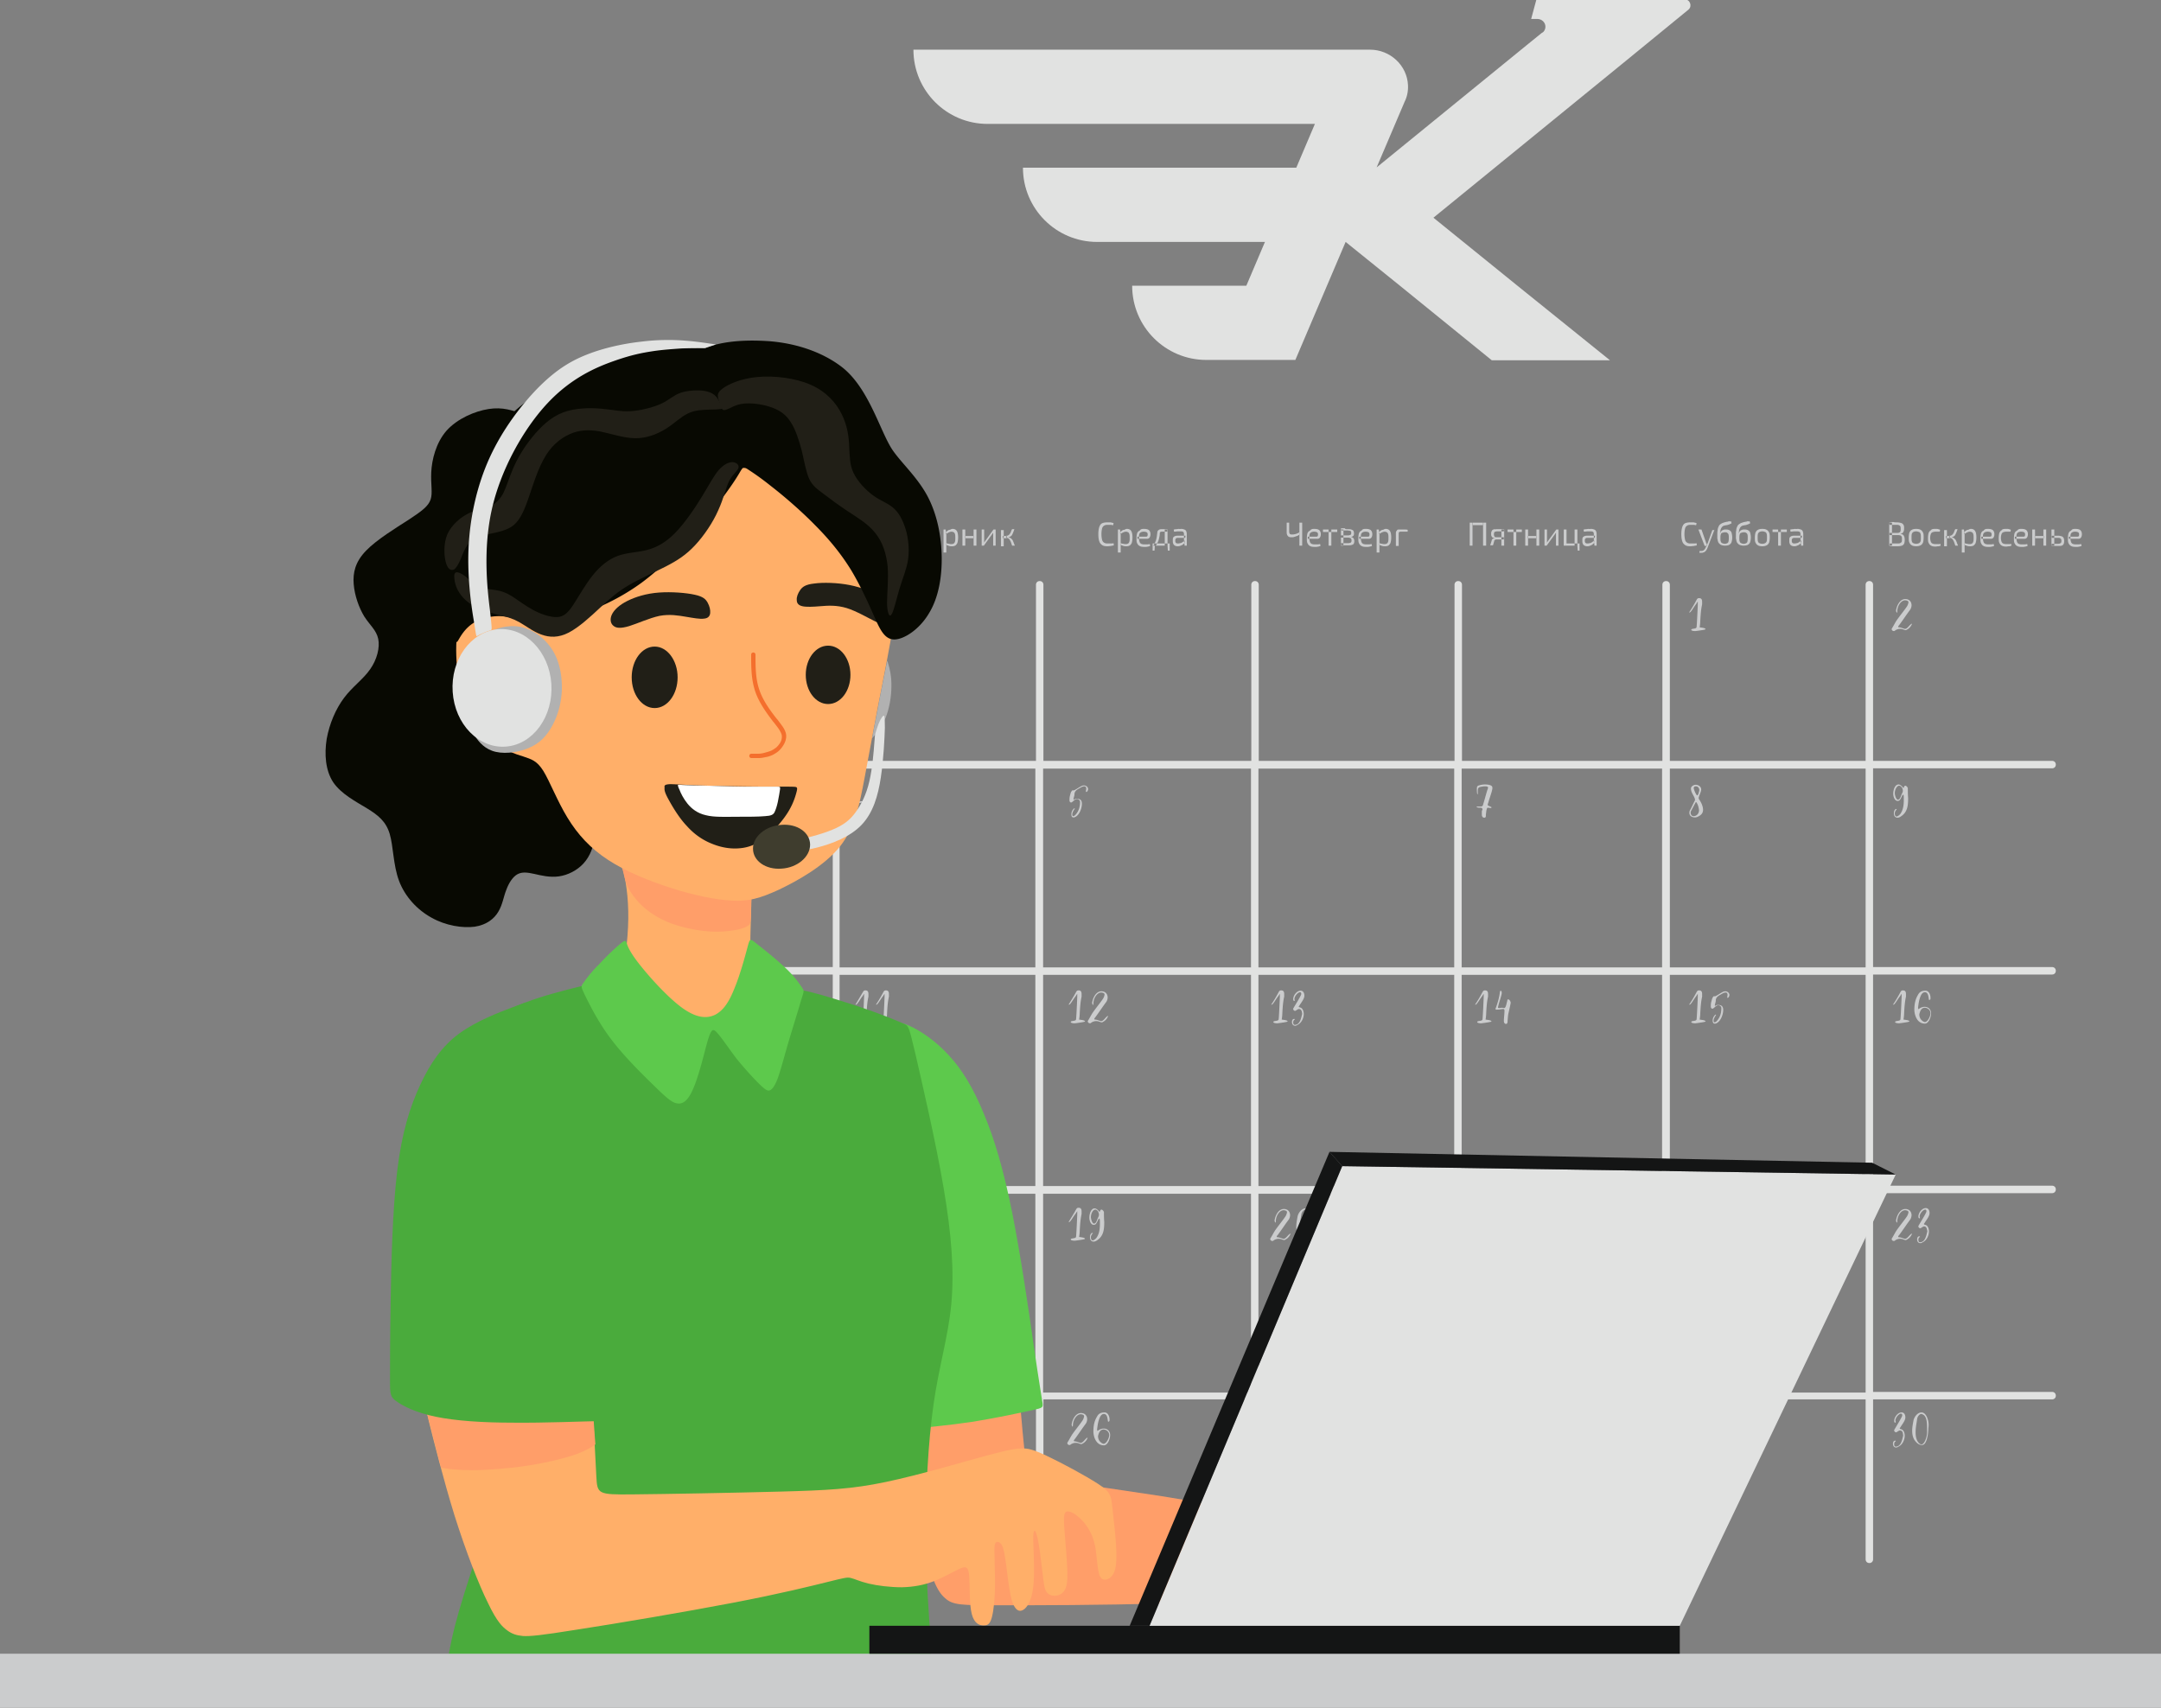 <svg width="453" height="358" fill="none" xmlns="http://www.w3.org/2000/svg"><rect width="100%" height="100%" fill="#808080" stroke="none"/><g clip-path="url(#clip0_38_10798)"><path fill-rule="evenodd" clip-rule="evenodd" d="M391.083 122.588c0-.455.325-.781.78-.781.456 0 .781.326.781.781v36.914h37.528c.455 0 .78.325.78.781s-.325.781-.78.781h-37.528v41.666h37.528c.455 0 .78.325.78.781s-.325.781-.78.781h-37.528v44.27h37.528c.455 0 .78.326.78.781 0 .456-.325.782-.78.782h-37.528v41.665h37.528c.455 0 .78.326.78.782a.752.752 0 01-.78.781h-37.528v33.528a.751.751 0 01-.781.781c-.455 0-.78-.325-.78-.781v-33.528h-41.04v33.528a.751.751 0 01-.781.781c-.455 0-.78-.325-.78-.781v-33.528h-42.015v33.528a.752.752 0 01-.781.781c-.455 0-.78-.325-.78-.781v-33.528h-41.04v33.528a.752.752 0 01-.781.781c-.455 0-.78-.325-.78-.781v-33.528h-43.577v33.528c0 .456-.325.781-.78.781a.752.752 0 01-.781-.781v-33.528h-41.04v33.528c0 .456-.325.781-.78.781a.752.752 0 01-.781-.781v-33.528h-36.487a.752.752 0 01-.78-.781c0-.456.325-.782.78-.782h36.487v-41.665h-36.487c-.455 0-.78-.326-.78-.782 0-.455.325-.781.78-.781h36.487v-44.27h-36.487c-.455 0-.78-.325-.78-.781s.325-.781.78-.781h36.487v-41.666h-36.487c-.455 0-.78-.325-.78-.781s.325-.781.78-.781h36.487v-36.914c0-.455.326-.781.781-.781s.78.326.78.781v36.914h41.04v-36.914c0-.455.326-.781.781-.781s.78.326.78.781v36.914h43.577v-36.914c0-.455.325-.781.78-.781s.781.326.781.781v36.914h41.04v-36.914c0-.455.325-.781.78-.781s.781.326.781.781v36.914h42.015v-36.914c0-.455.325-.781.78-.781.456 0 .781.326.781.781v36.914h41.04v-36.914zm0 169.333v-41.666h-41.04v41.666h41.04zm-42.666 0v-41.666h-42.016v41.666h42.016zm-43.576 0v-41.666h-41.04v41.666h41.04zm-42.601 0v-41.666h-43.577v41.666h43.577zm-45.203 0v-41.666h-41.04v41.666h41.04zm174.046-43.294v-44.27h-41.04v44.27h41.04zm-42.666 0v-44.27h-42.016v44.27h42.016zm-43.576 0v-44.27h-41.04v44.27h41.04zm-42.601 0v-44.27h-43.577v44.27h43.577zm-45.203 0v-44.27h-41.04v44.27h41.04zm174.046-45.832v-41.666h-41.04v41.666h41.04zm-42.666 0v-41.666h-42.016v41.666h42.016zm-43.576 0v-41.666h-41.04v41.666h41.04zm-42.601 0v-41.666h-43.577v41.666h43.577zm-45.203 0v-41.666h-41.04v41.666h41.04z" fill="#E1E2E1"/><path fill-rule="evenodd" clip-rule="evenodd" d="M354.076 128.383h.13c.26 0 .911-1.237 1.301-1.693.065-.065.325-.521.39-.586v.651c0 .195-.195 4.557-.26 4.752-.13.391-1.106.196-1.106.521 0 .196.521.261.716.261h.195c.455-.065 2.081-.261 2.081-.391 0-.26-.845-.325-1.235-.391.065-.39.13-.911.13-1.302.065-1.171.13-2.343.39-3.515v-.456c0-.456-.065-.846-.651-.846-.195 0-.325.065-.455.26-.52.977-1.04 1.888-1.626 2.735zm43.642-.196c0-1.172.78-2.343 1.626-2.343.325 0 .715.13.715.39 0 .261-.195.716-.325.912-.716 1.041-1.496 1.953-2.212 2.994-.325.521-.585 1.042-.91 1.563-.065.065-.065.13-.065.195 0 .195.195.391.455.391.065 0 .13 0 .195-.065a1.763 1.763 0 011.106-.391c.26 0 .585.065.846.195.065 0 .195.065.26.065h.13c.585-.26.975-.651 1.236-1.237v-.13c-.521.261-.911 1.107-1.431 1.107h-.065c-.456-.13-.846-.326-1.301-.326 0 0-.065-.065-.065-.13 0-.13.13-.26.195-.325.78-1.042 1.496-2.149 2.276-3.19.195-.261.325-.651.325-.977 0-.781-.52-1.302-1.3-1.302-1.171 0-1.821 1.432-1.952 2.409 0 .195.131.456.196.456s.065-.261.065-.261zm-42.471 43.163h.13c.325 0 .65-.195.975-.39.456-.326.651-.716.651-1.172 0-.781-.391-1.563-.781-2.148-.13-.131-.13-.261-.13-.391 0-.326.52-1.237.52-1.758 0-.586-.585-.976-1.17-.976-.391 0-.976.325-.976.781 0 .26.065.586.195.846.195.456.651 1.107.651 1.498 0 .065 0 .13-.065.26-.326.586-.586 1.237-.911 1.823-.13.195-.195.39-.195.586-.065.586.39 1.041 1.106 1.041zm.91-1.497c0 .586-.39 1.237-1.171 1.237-.325 0-.585-.326-.585-.716 0-.13 0-.195.065-.326.325-.586.651-1.237.976-1.823 0-.065.065-.065.065-.065.065 0 .065 0 .13.065.325.521.455 1.042.52 1.628zm.065-4.167c-.065.196-.195 1.042-.455 1.042-.195 0-.716-1.237-.716-1.497 0-.391.326-.391.456-.391.455 0 .715.391.715.846zm43.706-.39c0-.261-.325-.586-.52-.586s-.26.195-.391.521c-.325-.456-.715-.782-1.04-.782-.716 0-1.106 1.042-1.106 1.954 0 .651.325 1.497.911 1.497.52 0 .585-.391 1.04-1.237 0 0 .065-.065.13-.065.13 0 .13.456.13.846v.326c0 .976-.13 2.083-.78 2.929-.195.196-.52.456-.715.456-.261 0-.391-.26-.391-.651 0-.325.195-.586.391-.846v-.065h-.196c-.325.26-.39.52-.39.911 0 .521.26.911.781.911.26 0 .52-.13.78-.325 1.236-.846 1.431-2.083 1.431-3.776-.065-.781-.065-1.367-.065-2.018zm-1.171.976c-.26.391-.39 1.367-.91 1.367-.391 0-.651-.976-.651-1.367 0-.781.456-1.562.911-1.562.325 0 .585.39.585.39.13.261.195.456.195.717 0 .13-.065.26-.13.455zm-88.128 3.907v.585c0 .326.13.651.52.651.261 0 .326-.195.326-.39v-.261c.065-.39.065-.781.195-1.171.065-.196.065-.261.26-.261s.39.065.65.065c0 0 .065-.065.065-.13v-.065c-.585-.326-.78-.26-.78-.521 0-.13.065-.26.13-.456.26-.976.65-1.888.845-2.864v-.261c0-.52-.845-.651-1.56-.651-.391 0-.846.066-1.236.196-.325.065-.456.26-.456.651 0 .39 0 .716.066 1.107 0 .065.13.065.13.13v-.13c0-.912-.065-1.303.52-1.433.325-.065.65-.13.976-.13.195 0 .65 0 .65.26 0 .131-.065.326-.13.456-.325 1.042-.586 2.084-.911 3.125-.065.326-.26.391-.585.391h-.52c-.065 0-.261 0-.261.065 0 .13.456.195.586.195h.325c.26 0 .325.195.325.456-.13.13-.13.26-.13.391zm-130.078-5.144c0-.195.065-.52-.195-.651-.13 0-.195.261-.195.391-.131 1.107-.456 2.148-.846 3.255-.065.065-.065.13-.065.195 0 .066.065.131.26.131.39 0 .846-.065 1.301-.131.195 0 .325.066.325.326 0 .716-.13 1.497-.13 2.213 0 .261.13.586.455.586.326 0 .326-.455.326-.716.065-.521.065-1.041.195-1.562l.39-1.758c0-.13.065-.26.065-.391 0-.26-.26-.716-.52-.716-.195 0-.196.196-.196.326-.13.325-.26 1.497-.65 1.497-.13 0-.325-.065-.455-.065-.26 0-.455.065-.586.065-.195 0-.26-.065-.26-.13 0-.13.065-.26.13-.586.196-.716.456-1.432.651-2.279zm43.705 1.888c-.065.326-.065.586-.065.847 0 .26.13.455.326.455.325 0 .715-.716 1.235-.716.326 0 .651.261.651.586 0 1.042-.26 1.953-.976 2.735-.13.13-.325.26-.455.26s-.195-.13-.195-.326c0-.455.26-.846.52-1.237 0 0 0-.065-.065-.065h-.065c-.39.326-.585.782-.585 1.237 0 .391.13.651.39.651h.195c.976-.26 1.626-1.757 1.626-2.864 0-.716-.325-1.042-1.041-1.042-.195 0-.39 0-.52.13-.065 0-.13.066-.13.066-.065 0-.065 0-.065-.066 0-.325.195-.716.195-1.041 0-.586.39-.912.846-1.172.39-.195.78-.521 1.235-.521.26 0 .391.195.391.456 0 .195-.066.39-.066.586 0 .065 0 .13.066.13.26 0 .39-.456.39-.586 0-.456-.456-.781-.846-.781-.195 0-.455.065-.65.195-.52.26-1.301.846-1.561.846h-.195c-.065 0-.195.066-.195.196-.195.13-.26.586-.391 1.041zm-84.225 2.409c-.195.651-.39 2.279-1.561 2.279-.26 0-.325-.261-.325-.521 0-.195.065-.456.325-.586v-.065c0-.065-.065-.065-.13-.065-.325 0-.455.325-.455.651 0 .456.26.781.65.781.195 0 .325-.065.52-.195.846-.391 1.301-1.433 1.301-2.279 0-.521-.195-1.237-.78-1.367-.195-.065-.26-.065-.26-.13s0-.13.13-.261c.325-.586 1.04-1.367 1.04-2.083 0-.651-.325-1.042-.78-1.042-.846 0-1.561 1.042-1.561 1.758 0 .196.065.391.195.391.065 0 .13-.065.13-.065 0-.13-.065-.196-.065-.326 0-.586.716-1.432 1.171-1.432.195 0 .26.195.26.325 0 .131-.065.261-.13.391-.455.912-.976 1.693-1.496 2.604-.065.065-.065.13-.065.196 0 .195.195.39.39.39s.52-.39.846-.39c.455 0 .585.325.65 1.041zm214.045 41.275h.13c.26 0 .911-1.237 1.301-1.692.065-.065.325-.521.39-.586v.651c0 .195-.195 4.557-.26 4.752-.13.391-1.106.196-1.106.521 0 .195.521.26.716.26h.195c.455-.065 2.081-.26 2.081-.39 0-.261-.845-.326-1.236-.391.066-.39.131-.911.131-1.302.065-1.172.13-2.343.39-3.515v-.456c0-.456-.065-.846-.651-.846-.195 0-.325.065-.455.26-.52.977-1.04 1.888-1.626 2.734zm4.618-.455c-.065.325-.065.586-.065.846s.13.456.325.456c.325 0 .716-.716 1.236-.716.325 0 .65.26.65.585 0 1.042-.26 1.954-.975 2.735-.13.13-.326.26-.456.26s-.195-.13-.195-.325c0-.456.26-.847.521-1.237 0 0 0-.065-.065-.065h-.065a1.601 1.601 0 00-.586 1.237c0 .39.13.651.39.651h.196c.975-.261 1.626-1.758 1.626-2.865 0-.716-.326-1.042-1.041-1.042-.195 0-.39 0-.52.131-.065 0-.131.065-.131.065-.065 0-.065 0-.065-.065 0-.326.196-.716.196-1.042 0-.586.39-.911.845-1.172.39-.195.781-.521 1.236-.521.26 0 .39.196.39.456 0 .195-.065.391-.065.586 0 .065 0 .065.065.065.26 0 .39-.456.39-.586 0-.456-.455-.781-.845-.781-.195 0-.456.065-.651.195-.52.261-1.3.847-1.561.847h-.195c-.065 0-.195.065-.195.195-.195.195-.26.651-.39 1.107zm38.113.455h.13c.26 0 .91-1.237 1.301-1.692.065-.065.325-.521.39-.586v.651c0 .195-.195 4.557-.26 4.752-.13.391-1.106.196-1.106.521 0 .195.52.26.715.26h.195c.456-.065 2.082-.26 2.082-.39 0-.261-.846-.326-1.236-.391.065-.39.13-.911.13-1.302.065-1.172.13-2.343.39-3.515v-.456c0-.456-.065-.846-.65-.846-.195 0-.325.065-.455.26-.521.977-1.041 1.888-1.626 2.734zm4.487 1.107c0 .716.391 2.865 2.212 2.865.78 0 1.301-1.368 1.301-2.149 0-.781-.521-1.367-1.366-1.367-.391 0-.716.13-1.041.326-.065.065-.195.13-.26.195 0-.13-.065-.195-.065-.326v-.065c.065-.521.13-1.041.26-1.562.195-.651.455-1.628 1.171-1.628.91 0 .715 1.628.91 1.628.325-.065.26-.326.26-.521 0-.586-.325-1.432-1.04-1.432-.651 0-1.236.195-1.561.846-.52.846-.781 1.823-.781 3.19zm1.041.912c.195-.847.52-1.368 1.171-1.368.52 0 1.17.456 1.17 1.172 0 .586-.585 1.823-1.17 1.823-.13 0-.26-.065-.456-.195-.455-.326-.715-.781-.715-1.432zm-135.868-2.019h.13c.26 0 .91-1.237 1.301-1.692.065-.065.325-.521.39-.586v.651c0 .195-.195 4.557-.26 4.752-.13.391-1.106.196-1.106.521 0 .195.52.26.715.26h.196c.455-.065 2.081-.26 2.081-.39 0-.261-.846-.326-1.236-.391.065-.39.13-.911.13-1.302.065-1.172.13-2.343.39-3.515v-.456c0-.456-.065-.846-.65-.846-.195 0-.325.065-.455.26-.521.977-1.041 1.888-1.626 2.734zm6.504 1.953c-.195.651-.391 2.279-1.561 2.279-.26 0-.325-.26-.325-.521 0-.195.065-.456.325-.586v-.065c0-.065-.065-.065-.13-.065-.325 0-.456.326-.456.651 0 .456.261.781.651.781.195 0 .325-.065.52-.195.846-.391 1.301-1.432 1.301-2.279 0-.52-.195-1.237-.781-1.367-.195-.065-.26-.065-.26-.13s0-.13.13-.26c.326-.586 1.041-1.368 1.041-2.084 0-.651-.325-1.041-.78-1.041-.846 0-1.561 1.041-1.561 1.757 0 .196.065.391.195.391.065 0 .13-.065.13-.065 0-.13-.065-.195-.065-.326 0-.585.715-1.432 1.17-1.432.196 0 .261.196.261.326s-.065.26-.13.39c-.456.912-.976 1.693-1.496 2.604-.065.066-.065.131-.065.196 0 .195.195.39.39.39s.52-.39.845-.39c.456.065.586.39.651 1.041zm36.228-1.953h.13c.26 0 .911-1.237 1.301-1.692.065-.065.325-.521.39-.586v.651c0 .195-.195 4.557-.26 4.752-.13.391-1.105.196-1.105.521 0 .195.52.261.715.261h.195c.455-.066 2.081-.261 2.081-.391 0-.261-.845-.326-1.235-.391.065-.39.13-.911.13-1.302.065-1.172.13-2.343.39-3.515v-.456c0-.456-.065-.846-.651-.846-.195 0-.325.065-.455.26-.52.977-1.04 1.888-1.626 2.734zm5.594-2.278c0-.196.065-.521-.196-.651-.13 0-.195.26-.195.39-.13 1.107-.455 2.149-.845 3.255-.065.066-.065.131-.065.196s.065.13.26.13c.39 0 .845-.065 1.301-.13.195 0 .325.065.325.325 0 .716-.13 1.498-.13 2.214 0 .26.13.586.455.586s.325-.456.325-.716c.065-.521.065-1.042.195-1.563l.391-1.758c0-.13.065-.26.065-.39 0-.261-.26-.716-.521-.716-.195 0-.195.195-.195.325-.13.326-.26 1.497-.65 1.497-.13 0-.325-.065-.455-.065-.261 0-.456.065-.586.065-.195 0-.26-.065-.26-.13 0-.13.065-.26.13-.586.195-.716.455-1.432.651-2.278zm-135.479 2.278h.131c.26 0 .91-1.237 1.3-1.692.065-.065.326-.521.391-.586v.651c0 .195-.196 4.557-.261 4.752-.13.391-1.105.196-1.105.521 0 .195.52.261.715.261h.195c.456-.066 2.082-.261 2.082-.391 0-.261-.846-.326-1.236-.391.065-.39.13-.911.13-1.302.065-1.172.13-2.343.39-3.515v-.456c0-.456-.065-.846-.65-.846-.195 0-.325.065-.456.26-.585.977-1.105 1.888-1.626 2.734zm4.293 0h.13c.26 0 .911-1.237 1.301-1.692.065-.065.325-.521.39-.586v.651c0 .195-.195 4.557-.26 4.752-.13.391-1.106.196-1.106.521 0 .195.521.261.716.261h.195c.455-.066 2.081-.261 2.081-.391 0-.261-.845-.326-1.236-.391.065-.39.13-.911.13-1.302.065-1.172.131-2.343.391-3.515v-.456c0-.456-.065-.846-.651-.846-.195 0-.325.065-.455.26-.52.977-1.041 1.888-1.626 2.734zm40.389 0h.13c.26 0 .911-1.237 1.301-1.692.065-.065.325-.521.39-.586v.651c0 .195-.195 4.557-.26 4.752-.13.391-1.106.196-1.106.521 0 .195.521.261.716.261h.195c.455-.066 2.081-.261 2.081-.391 0-.261-.845-.326-1.236-.391.065-.39.131-.911.131-1.302.065-1.172.13-2.343.39-3.515v-.456c0-.456-.065-.846-.651-.846-.195 0-.325.065-.455.26-.52.977-1.106 1.888-1.626 2.734zm5.203-.195c0-1.172.781-2.344 1.626-2.344.325 0 .716.131.716.391s-.195.716-.326.911c-.715 1.042-1.495 1.953-2.211 2.995-.325.521-.585 1.042-.91 1.563-.065.065-.065.13-.065.195 0 .195.195.391.455.391.065 0 .13 0 .195-.066.325-.26.715-.39 1.106-.39.26 0 .585.065.845.195.065 0 .195.065.26.065h.13c.586-.26.976-.651 1.236-1.237v-.13c-.52.26-.91 1.107-1.431 1.107h-.065c-.455-.13-.845-.326-1.301-.326 0 0-.065-.065-.065-.13s.13-.26.195-.325c.781-1.042 1.496-2.149 2.277-3.19.195-.261.325-.651.325-.977 0-.781-.52-1.302-1.301-1.302-1.17 0-1.821 1.432-1.951 2.409 0 .195.13.455.195.455s.065-.26.065-.26zm-91.314.195h.13c.26 0 .91-1.237 1.301-1.692.065-.065.325-.521.39-.586v.651c0 .195-.195 4.557-.26 4.752-.13.391-1.106.196-1.106.521 0 .195.52.261.715.261h.196c.455-.066 2.081-.261 2.081-.391 0-.261-.846-.326-1.236-.391.065-.39.13-.911.13-1.302.065-1.172.13-2.343.39-3.515v-.456c0-.456-.065-.846-.65-.846-.195 0-.325.065-.455.26-.586.977-1.106 1.888-1.626 2.734zm7.87.716c0-.325.065-.651.065-.976 0-1.042-.521-2.604-1.496-2.604-.846 0-1.561.976-1.691 1.758-.13.716-.261 1.367-.261 2.083 0 .716.131 1.497.586 2.083.325.456.845.912 1.431.912.975.065 1.3-2.019 1.366-3.256zm-.261.521c0 1.042-.585 2.539-1.17 2.539-.195 0-.391-.13-.586-.325-.52-.586-.65-1.432-.65-2.214 0-.976.195-1.888.325-2.799.065-.521.52-1.042.846-1.042.195 0 .39.13.585.261.585.52.65 1.692.65 2.604v.976zm209.558 44.205c0-1.172.78-2.344 1.626-2.344.325 0 .715.131.715.391s-.195.716-.325.911c-.716 1.042-1.496 1.953-2.212 2.995-.325.521-.585 1.042-.91 1.563-.065.065-.065.13-.065.195 0 .195.195.391.455.391.065 0 .13 0 .195-.066.325-.26.716-.39 1.106-.39.26 0 .585.065.845.195.065 0 .196.065.261.065h.13c.585-.26.975-.651 1.235-1.237v-.13c-.52.26-.91 1.107-1.43 1.107h-.065c-.456-.13-.846-.326-1.301-.326 0 0-.065-.065-.065-.13 0-.13.13-.26.195-.325.78-1.042 1.496-2.149 2.276-3.19.195-.261.325-.651.325-.977 0-.781-.52-1.302-1.3-1.302-1.171 0-1.821 1.432-1.952 2.409 0 .195.13.455.196.455.065-.065.065-.325.065-.26zm5.008 0c0-1.172.78-2.344 1.626-2.344.325 0 .715.131.715.391s-.195.716-.325.911c-.716 1.042-1.496 1.953-2.212 2.995-.325.521-.585 1.042-.91 1.563-.065.065-.065.13-.065.195 0 .195.195.391.455.391.065 0 .13 0 .195-.066.325-.26.716-.39 1.106-.39.26 0 .585.065.845.195.066 0 .196.065.261.065h.13c.585-.26.975-.651 1.235-1.237v-.13c-.52.26-.91 1.107-1.43 1.107h-.065c-.456-.13-.846-.326-1.301-.326 0 0-.065-.065-.065-.13 0-.13.13-.26.195-.325.78-1.042 1.496-2.149 2.276-3.19.195-.261.325-.651.325-.977 0-.781-.52-1.302-1.3-1.302-1.171 0-1.821 1.432-1.952 2.409 0 .195.131.455.196.455.065-.065.065-.325.065-.26zm37.658 0c0-1.172.78-2.344 1.626-2.344.325 0 .715.131.715.391s-.195.716-.325.911c-.716 1.042-1.496 1.953-2.212 2.995-.325.521-.585 1.042-.91 1.563-.065.065-.065.13-.065.195 0 .195.195.39.455.39.065 0 .13 0 .195-.065.325-.26.716-.39 1.106-.39.26 0 .585.065.845.195.066 0 .196.065.261.065h.13c.585-.26.975-.651 1.235-1.237v-.13c-.52.26-.91 1.107-1.43 1.107h-.065c-.456-.13-.846-.326-1.301-.326 0 0-.065-.065-.065-.13 0-.13.13-.26.195-.325.78-1.042 1.496-2.149 2.276-3.19a1.76 1.76 0 00.325-.977c0-.781-.52-1.302-1.3-1.302-1.171 0-1.822 1.432-1.952 2.409 0 .195.131.455.196.455.065-.065.065-.325.065-.26zm6.308 2.083c-.195.651-.39 2.279-1.561 2.279-.26 0-.325-.261-.325-.521 0-.195.065-.456.325-.586v-.065c0-.065-.065-.065-.13-.065-.325 0-.455.325-.455.651 0 .456.26.781.651.781.195 0 .325-.065.52-.195.845-.391 1.301-1.432 1.301-2.279 0-.521-.195-1.237-.781-1.367-.195-.065-.26-.065-.26-.13s0-.13.13-.26c.325-.586 1.041-1.368 1.041-2.084 0-.651-.325-1.041-.781-1.041-.845 0-1.561 1.041-1.561 1.757 0 .196.065.391.195.391.065 0 .13-.065.13-.065 0-.13-.065-.195-.065-.326 0-.586.716-1.432 1.171-1.432.195 0 .26.195.26.326 0 .13-.065.26-.13.39-.455.912-.975 1.693-1.496 2.604-.065.065-.065.131-.065.196 0 .195.195.39.391.39.195 0 .52-.39.845-.39.455.065.52.39.65 1.041zm-136.584-2.083c0-1.172.781-2.344 1.626-2.344.325 0 .716.131.716.391s-.196.716-.326.911c-.715 1.042-1.495 1.954-2.211 2.995-.325.521-.585 1.042-.91 1.563-.066.065-.066.13-.066.195 0 .195.196.391.456.391.065 0 .13 0 .195-.066.325-.26.715-.39 1.106-.39.26 0 .585.065.845.195.065 0 .195.065.26.065h.13c.586-.26.976-.651 1.236-1.237v-.13c-.52.26-.91 1.107-1.431 1.107h-.065c-.455-.13-.845-.326-1.301-.326 0 0-.065-.065-.065-.13 0-.13.13-.26.195-.325.781-1.042 1.496-2.149 2.277-3.19.195-.261.325-.651.325-.977 0-.781-.52-1.302-1.301-1.302-1.17 0-1.821 1.432-1.951 2.409 0 .195.13.455.195.455.065-.065.065-.325.065-.26zm7.675.846c0-.325.065-.651.065-.976 0-1.042-.52-2.604-1.496-2.604-.846 0-1.561.976-1.691 1.758-.13.716-.26 1.367-.26 2.083 0 .716.13 1.497.585 2.083.325.456.846.912 1.431.912.911.065 1.301-2.019 1.366-3.256zm-.26.521c0 1.042-.586 2.539-1.171 2.539-.195 0-.39-.13-.585-.325-.521-.586-.651-1.433-.651-2.214 0-.976.195-1.888.325-2.799.065-.521.521-1.042.846-1.042.195 0 .39.13.585.261.586.52.651 1.692.651 2.604v.976zm35.251-1.367c0-1.172.781-2.344 1.626-2.344.325 0 .716.131.716.391s-.195.716-.326.911c-.715 1.042-1.495 1.953-2.211 2.995-.325.521-.585 1.042-.91 1.563-.065.065-.065.13-.065.195 0 .195.195.391.455.391.065 0 .13 0 .195-.066.325-.26.715-.39 1.106-.39.26 0 .585.065.845.195.065 0 .195.065.26.065h.13c.586-.26.976-.651 1.236-1.237v-.13c-.52.26-.91 1.107-1.431 1.107h-.065c-.455-.13-.845-.326-1.301-.326 0 0-.065-.065-.065-.13 0-.13.13-.26.195-.325.781-1.042 1.496-2.149 2.277-3.19a1.76 1.76 0 00.325-.977c0-.781-.52-1.302-1.301-1.302-1.17 0-1.821 1.432-1.951 2.409 0 .195.13.455.195.455.065-.065.065-.325.065-.26zm4.098.13h.13c.26 0 .91-1.237 1.301-1.692.065-.066.325-.521.39-.586v.651c0 .195-.195 4.557-.26 4.752-.13.391-1.106.195-1.106.521 0 .195.52.26.715.26h.196c.455-.065 2.081-.26 2.081-.39 0-.261-.846-.326-1.236-.391.065-.39.13-.911.13-1.302.065-1.172.13-2.344.39-3.515v-.456c0-.456-.065-.846-.65-.846-.195 0-.325.065-.455.26-.521.976-1.041 1.888-1.626 2.734zm-134.892 0h.131c.26 0 .91-1.237 1.3-1.692.065-.066.326-.521.391-.586v.651c0 .195-.196 4.557-.261 4.752-.13.391-1.105.196-1.105.521 0 .195.52.26.715.26h.195c.456-.065 2.082-.26 2.082-.39 0-.261-.846-.326-1.236-.391.065-.39.13-.911.13-1.302.065-1.172.13-2.344.39-3.515v-.456c0-.456-.065-.846-.65-.846-.195 0-.325.065-.456.26-.585.976-1.105 1.888-1.626 2.734zm5.399 4.037h.13c.325 0 .65-.196.975-.391.456-.325.651-.716.651-1.172 0-.781-.39-1.562-.781-2.148-.13-.13-.13-.261-.13-.391 0-.325.521-1.237.521-1.758 0-.586-.586-.976-1.171-.976-.39 0-.976.325-.976.781 0 .26.065.586.195.846.195.456.651 1.107.651 1.498 0 .065 0 .13-.065.26-.325.586-.586 1.237-.911 1.823-.13.195-.195.391-.195.586 0 .586.455 1.042 1.106 1.042zm.91-1.498c0 .586-.39 1.237-1.17 1.237-.326 0-.586-.325-.586-.716 0-.13 0-.195.065-.325.325-.586.651-1.237.976-1.823 0-.065.065-.065.13-.065s.065 0 .13.065c.26.455.39 1.041.455 1.627zm.065-4.231c-.065.195-.195 1.041-.455 1.041-.195 0-.715-1.237-.715-1.497 0-.391.325-.391.455-.391.52 0 .715.456.715.847zm38.308 1.692h.13c.26 0 .911-1.237 1.301-1.692.065-.066.325-.521.39-.586v.651c0 .195-.195 4.557-.26 4.752-.13.391-1.106.196-1.106.521 0 .195.521.26.716.26h.195c.455-.065 2.081-.26 2.081-.39 0-.261-.845-.326-1.236-.391.065-.39.131-.911.131-1.302.065-1.172.13-2.344.39-3.515v-.456c0-.456-.065-.846-.651-.846-.195 0-.325.065-.455.26-.52.976-1.106 1.888-1.626 2.734zm7.415-2.018c0-.26-.326-.586-.521-.586s-.26.195-.39.521c-.325-.456-.715-.781-1.041-.781-.715 0-1.105 1.041-1.105 1.953 0 .651.325 1.497.91 1.497.521 0 .586-.39 1.041-1.237 0 0 .065-.065.13-.065.13 0 .13.456.13.846v.326c0 .977-.13 2.083-.78 2.93-.196.195-.521.455-.716.455-.26 0-.39-.26-.39-.651 0-.325.195-.586.39-.846v-.065h-.195c-.325.26-.39.521-.39.911 0 .521.26.912.78.912.26 0 .521-.13.781-.326 1.236-.846 1.431-2.083 1.431-3.776-.065-.781-.065-1.432-.065-2.018zm-1.171.977c-.26.39-.39 1.367-.911 1.367-.39 0-.65-.977-.65-1.367 0-.782.455-1.563.91-1.563.326 0 .586.391.586.391.13.26.195.455.195.716 0 .13-.065.26-.13.456zm-92.355 1.041h.13c.26 0 .91-1.237 1.301-1.692.065-.066.325-.521.39-.586v.651c0 .195-.195 4.557-.26 4.752-.13.391-1.106.195-1.106.521 0 .195.52.26.715.26h.196c.455-.065 2.081-.26 2.081-.39 0-.261-.846-.326-1.236-.391.065-.39.13-.911.13-1.302.065-1.172.13-2.344.39-3.515v-.456c0-.456-.065-.846-.65-.846-.195 0-.325.065-.455.26-.586.976-1.106 1.888-1.626 2.734zm5.593 2.735v.585c0 .326.13.652.52.652.261 0 .326-.196.326-.391v-.261c.065-.39.065-.781.195-1.171.065-.196.065-.261.26-.261s.39.065.65.065c0 0 .065-.065.065-.13v-.065c-.585-.325-.78-.26-.78-.521 0-.13.065-.26.13-.456.26-.976.65-1.888.845-2.864v-.26c0-.521-.845-.651-1.56-.651-.391 0-.846.065-1.236.195-.325.065-.455.26-.455.651 0 .39 0 .716.065 1.107 0 .065.13.065.13.13v-.13c0-.912-.13-1.302.52-1.433.325-.065.65-.13.976-.13.195 0 .65 0 .65.261 0 .13-.065.325-.13.455-.325 1.042-.585 2.084-.911 3.125-.065.326-.26.391-.585.391h-.52c-.13 0-.261 0-.261.065 0 .13.456.195.586.195h.325c.26 0 .325.196.325.456-.065.195-.13.325-.13.391zm211.574 39.908c0-1.172.78-2.344 1.626-2.344.325 0 .715.13.715.39 0 .261-.195.717-.325.912-.716 1.042-1.496 1.953-2.212 2.995-.325.52-.585 1.041-.91 1.562-.065.065-.065.13-.065.195 0 .196.195.391.455.391.065 0 .13 0 .195-.065a1.763 1.763 0 011.106-.391c.26 0 .585.065.845.196.065 0 .196.065.261.065h.13a2.302 2.302 0 001.235-1.237v-.13c-.52.26-.91 1.106-1.43 1.106h-.065c-.456-.13-.846-.325-1.301-.325 0 0-.065-.065-.065-.13 0-.066.13-.261.195-.326.78-1.042 1.496-2.148 2.276-3.19.195-.26.325-.651.325-.977 0-.781-.52-1.302-1.3-1.302-1.171 0-1.821 1.433-1.952 2.409 0 .196.13.456.196.456.065-.065.065-.326.065-.26zm7.219-1.888c0-.261-.325-.586-.52-.586s-.261.195-.391.52c-.325-.455-.715-.781-1.04-.781-.716 0-1.106 1.042-1.106 1.953 0 .651.325 1.498.911 1.498.52 0 .585-.391 1.04-1.237 0 0 .065-.065.13-.065.13 0 .13.455.13.846v.325c0 .977-.13 2.084-.78 2.93-.195.195-.52.456-.715.456-.261 0-.391-.261-.391-.651 0-.326.195-.586.391-.847v-.065h-.196c-.325.261-.39.521-.39.912 0 .521.26.911.781.911.26 0 .52-.13.78-.325 1.236-.847 1.431-2.084 1.431-3.776-.065-.781-.065-1.367-.065-2.018zm-1.171.976c-.26.391-.39 1.367-.91 1.367-.391 0-.651-.976-.651-1.367 0-.781.456-1.562.911-1.562.325 0 .585.39.585.39.13.261.195.456.195.716 0 .131-.065.326-.13.456zm37.853 3.06c-.195.651-.39 2.279-1.561 2.279-.26 0-.325-.261-.325-.521 0-.196.065-.456.325-.586v-.065c0-.065-.065-.065-.13-.065-.325 0-.455.325-.455.651 0 .455.26.781.65.781.195 0 .325-.065.52-.195.846-.391 1.301-1.433 1.301-2.279 0-.521-.195-1.237-.78-1.367-.195-.065-.26-.065-.26-.13 0-.066 0-.131.13-.261.325-.586 1.04-1.367 1.04-2.083 0-.651-.325-1.042-.78-1.042-.846 0-1.561 1.042-1.561 1.758 0 .195.065.391.195.391.065 0 .13-.065.13-.131 0-.13-.065-.195-.065-.325 0-.586.715-1.432 1.171-1.432.195 0 .26.195.26.325s-.065.261-.13.391c-.456.911-.976 1.692-1.496 2.604-.065.065-.065.13-.065.195a.42.42 0 00.39.391c.195 0 .52-.391.846-.391.52.065.585.391.65 1.107zm5.268-1.302c0-.326.065-.651.065-.977 0-1.041-.52-2.604-1.496-2.604-.845 0-1.561.977-1.691 1.758-.13.716-.26 1.367-.26 2.083 0 .716.13 1.498.585 2.084.326.455.846.911 1.431.911.976.065 1.301-1.953 1.366-3.255zm-.26.586c0 1.041-.585 2.539-1.171 2.539-.195 0-.39-.13-.585-.326-.52-.586-.65-1.432-.65-2.213 0-.977.195-1.888.325-2.8.065-.52.52-1.041.845-1.041.195 0 .39.13.586.26.585.521.65 1.693.65 2.604v.977zm-136.519-1.432c0-1.172.781-2.344 1.626-2.344.325 0 .716.13.716.39 0 .261-.196.717-.326.912-.715 1.042-1.495 1.953-2.211 2.995-.325.52-.585 1.041-.91 1.562-.066.065-.066.13-.066.195 0 .196.196.391.456.391.065 0 .13 0 .195-.065a1.761 1.761 0 011.106-.391c.26 0 .585.065.845.196.065 0 .195.065.26.065h.13a2.3 2.3 0 001.236-1.237v-.13c-.52.26-.91 1.106-1.431 1.106h-.065c-.455-.13-.845-.325-1.301-.325 0 0-.065-.065-.065-.13 0-.066.13-.261.195-.326.781-1.042 1.496-2.148 2.277-3.19.195-.26.325-.651.325-.976 0-.782-.52-1.303-1.301-1.303-1.17 0-1.821 1.433-1.951 2.409 0 .196.13.456.195.456.065-.065.065-.326.065-.26zm5.398 2.929v.586c0 .326.131.651.521.651.26 0 .325-.195.325-.391v-.26c.065-.391.065-.781.195-1.172.065-.195.065-.26.26-.26s.391.065.651.065c0 0 .065-.065.065-.13v-.065c-.586-.326-.781-.261-.781-.521 0-.13.065-.261.13-.456.26-.976.651-1.888.846-2.864v-.261c0-.521-.846-.651-1.561-.651-.39 0-.846.065-1.236.195-.325.066-.455.261-.455.651 0 .391 0 .717.065 1.107 0 .065.13.065.13.13v-.13c0-.911-.065-1.302.52-1.432.325-.065.651-.13.976-.13.195 0 .65 0 .65.26 0 .13-.065.326-.13.456-.325 1.042-.585 2.083-.91 3.125-.065.325-.261.39-.586.39h-.52c-.065 0-.26 0-.26.066 0 .13.455.195.585.195h.325c.261 0 .326.195.326.456-.131.13-.131.26-.131.39zm37.268-2.929c0-1.172.781-2.344 1.626-2.344.325 0 .716.13.716.39 0 .261-.195.717-.326.912-.715 1.042-1.495 1.953-2.211 2.995-.325.52-.585 1.041-.91 1.562-.065.065-.065.13-.065.195 0 .196.195.391.455.391.065 0 .13 0 .195-.065a1.761 1.761 0 011.106-.391c.26 0 .585.065.845.196.065 0 .195.065.26.065h.13a2.3 2.3 0 001.236-1.237v-.13c-.52.26-.91 1.106-1.431 1.106h-.065c-.455-.13-.845-.325-1.301-.325 0 0-.065-.065-.065-.13 0-.066.13-.261.195-.326.781-1.042 1.496-2.148 2.277-3.19.195-.26.325-.651.325-.977 0-.781-.52-1.302-1.301-1.302-1.17 0-1.821 1.433-1.951 2.409 0 .196.13.456.195.456.065-.065.065-.326.065-.26zm5.203 4.166h.13c.326 0 .651-.195.976-.391.455-.325.65-.716.65-1.171 0-.782-.39-1.563-.78-2.149-.13-.13-.13-.26-.13-.39 0-.326.52-1.237.52-1.758 0-.586-.585-.977-1.171-.977-.39 0-.975.326-.975.782 0 .26.065.585.195.846.195.456.65 1.107.65 1.497 0 .065 0 .13-.065.261-.325.586-.585 1.237-.91 1.823-.13.195-.195.39-.195.585 0 .586.455 1.042 1.105 1.042zm.911-1.497c0 .586-.39 1.237-1.171 1.237-.325 0-.585-.326-.585-.716 0-.131 0-.196.065-.326.325-.586.65-1.237.975-1.823 0-.065.066-.065.066-.065.065 0 .065 0 .13.065.325.521.52 1.042.52 1.628zm.065-4.167c-.065.196-.195 1.042-.455 1.042-.195 0-.716-1.237-.716-1.498 0-.39.325-.39.456-.39.52 0 .715.39.715.846zm-136.062 1.498c0-1.172.781-2.344 1.626-2.344.326 0 .716.13.716.39 0 .261-.195.717-.325.912-.716 1.042-1.496 1.953-2.212 2.995-.325.52-.585 1.041-.91 1.562-.065.065-.065.13-.065.195 0 .196.195.391.455.391.065 0 .13 0 .195-.065a1.763 1.763 0 011.106-.391c.26 0 .585.065.845.196.065 0 .195.065.26.065h.131a2.302 2.302 0 001.235-1.237v-.13c-.52.26-.91 1.106-1.431 1.106h-.065c-.455-.13-.845-.325-1.3-.325 0 0-.065-.065-.065-.13 0-.066.13-.261.195-.326.78-1.042 1.496-2.148 2.276-3.19.195-.26.325-.651.325-.976 0-.782-.52-1.303-1.301-1.303-1.17 0-1.821 1.433-1.951 2.409 0 .196.13.456.195.456.065-.065.065-.326.065-.26zm4.358-.261c-.065.326-.065.586-.065.846 0 .261.13.456.325.456.325 0 .716-.716 1.236-.716.325 0 .65.26.65.586 0 1.042-.26 1.953-.975 2.734-.13.13-.325.261-.456.261-.13 0-.195-.131-.195-.326 0-.456.261-.846.521-1.237 0 0 0-.065-.065-.065h-.065a1.603 1.603 0 00-.586 1.237c0 .391.13.651.39.651h.196c.975-.26 1.626-1.758 1.626-2.864 0-.717-.326-1.042-1.041-1.042-.195 0-.39 0-.52.13-.065 0-.13.065-.13.065-.065 0-.065 0-.065-.065 0-.325.195-.716.195-1.041 0-.586.39-.912.845-1.172.39-.196.781-.521 1.236-.521.26 0 .39.195.39.456 0 .195-.065.39-.065.586 0 .065 0 .065.065.065.26 0 .39-.456.39-.586 0-.456-.455-.782-.845-.782-.195 0-.455.066-.651.196-.52.26-1.3.846-1.56.846h-.196c-.065 0-.195.065-.195.195-.195.196-.26.651-.39 1.107zm40.324.261c0-1.172.781-2.344 1.626-2.344.325 0 .715.13.715.39 0 .261-.195.717-.325.912-.715 1.042-1.496 1.953-2.211 2.995-.325.52-.585 1.041-.911 1.562-.065.065-.065.13-.065.195 0 .196.195.391.456.391.065 0 .13 0 .195-.065a1.76 1.76 0 011.105-.391c.261 0 .586.065.846.196.065 0 .195.065.26.065h.13a2.3 2.3 0 001.236-1.237v-.13c-.52.26-.911 1.106-1.431 1.106h-.065c-.455-.13-.846-.325-1.301-.325 0 0-.065-.065-.065-.13 0-.066.13-.261.195-.326.781-1.042 1.496-2.148 2.277-3.19.195-.26.325-.651.325-.977 0-.781-.52-1.302-1.301-1.302-1.171 0-1.821 1.433-1.951 2.409 0 .196.13.456.195.456.065-.065.065-.326.065-.26zm4.293 1.302c0 .716.39 2.864 2.211 2.864.78 0 1.301-1.367 1.301-2.148 0-.782-.521-1.367-1.366-1.367-.39 0-.715.13-1.041.325-.065.065-.195.13-.26.195 0-.13-.065-.195-.065-.325v-.065c.065-.521.13-1.042.26-1.563.195-.651.456-1.627 1.171-1.627.911 0 .715 1.627.911 1.627.325-.065.26-.325.26-.521 0-.585-.326-1.432-1.041-1.432-.65 0-1.236.196-1.561.847-.52.846-.78 1.757-.78 3.19zm.975.911c.195-.846.521-1.367 1.171-1.367.52 0 1.171.456 1.171 1.172 0 .586-.586 1.823-1.171 1.823-.13 0-.26-.066-.455-.196-.456-.325-.716-.781-.716-1.432zm-91.379-2.213c0-1.172.78-2.344 1.626-2.344.325 0 .715.13.715.39 0 .261-.195.717-.325.912-.716 1.042-1.496 1.953-2.211 2.995-.326.52-.586 1.041-.911 1.562-.065.065-.065.13-.065.195 0 .196.195.391.455.391.065 0 .13 0 .195-.065a1.765 1.765 0 011.106-.391c.26 0 .585.065.846.196.065 0 .195.065.26.065h.13a2.307 2.307 0 001.236-1.237v-.13c-.521.26-.911 1.106-1.431 1.106h-.065c-.456-.13-.846-.325-1.301-.325 0 0-.065-.065-.065-.13 0-.066.13-.261.195-.326.78-1.042 1.496-2.148 2.276-3.19.195-.26.326-.651.326-.976 0-.782-.521-1.303-1.301-1.303-1.171 0-1.821 1.433-1.951 2.409 0 .196.13.456.195.456.065-.065.065-.326.065-.26zm5.333-2.149c0-.195.065-.521-.195-.651-.13 0-.195.261-.195.391-.13 1.106-.456 2.148-.846 3.255-.065.065-.065.13-.065.195s.065.13.26.13c.391 0 .846-.065 1.301-.13.195 0 .325.065.325.326 0 .716-.13 1.497-.13 2.213 0 .261.13.586.455.586.326 0 .326-.456.326-.716.065-.521.065-1.042.195-1.562l.39-1.758c0-.13.065-.261.065-.391 0-.26-.26-.716-.52-.716-.195 0-.195.195-.195.326-.13.325-.261 1.497-.651 1.497-.13 0-.325-.065-.455-.065-.26 0-.455.065-.585.065-.195 0-.261-.065-.261-.13 0-.131.066-.261.131-.586.195-.716.52-1.367.65-2.279z" fill="#CBCCCD"/><path fill-rule="evenodd" clip-rule="evenodd" d="M340.417 13.086l-39.934 32.551 17.691 14.323 19.316 15.56h-24.78l-19.251-15.625-11.382-9.18-10.537 24.739h-18.666c-8.585 0-15.545-6.966-15.545-15.56h23.935l3.902-9.179H229.98c-8.585 0-15.544-6.966-15.544-15.56h57.299l3.903-9.179h-68.617c-8.585 0-15.544-6.966-15.544-15.56h95.738c4.162 0 7.739 3.255 7.935 7.422.065 1.302-.196 2.474-.716 3.516l-5.853 13.736 31.804-25.91 2.732-2.214.39-.26c.26-.26.455-.651.455-1.107 0-.912-.78-1.628-1.691-1.628h-1.301l1.106-4.101h31.089c1.105 0 1.626 1.432.78 2.148l-13.528 11.068z" fill="#E1E2E1"/><path fill-rule="evenodd" clip-rule="evenodd" d="M136.128 109.568v4.817h-.585v-4.817h.585zm2.277 0h-2.342v.521h2.342v-.521zm.52 0v4.817h-.585v-4.817h.585zm2.602 1.302c.39 0 .715.065.91.195.26.13.39.326.52.586.131.261.131.586.131 1.042 0 .456-.065.781-.131 1.041-.13.261-.26.456-.52.586-.26.131-.52.196-.91.196-.391 0-.716-.065-.911-.196-.26-.13-.39-.325-.52-.586-.13-.26-.13-.585-.13-1.041 0-.456.065-.781.13-1.042.13-.26.26-.456.52-.586.195-.13.52-.195.911-.195zm0 .521a1.3 1.3 0 00-.586.13.665.665 0 00-.325.391c-.065.195-.065.455-.065.781 0 .325 0 .586.065.781.065.195.13.326.325.391.13.065.325.13.586.13.26 0 .455-.065.585-.13a.668.668 0 00.325-.391c.065-.195.065-.456.065-.781 0-.326 0-.586-.065-.781-.065-.196-.13-.326-.325-.391s-.39-.13-.585-.13zm3.056-.391v3.385h-.585V111h.585zm1.822 1.367h-1.887v.456h1.887v-.456zm.52-1.367v3.385h-.585V111h.585zm2.471-.13c.521 0 .846.065 1.106.26.195.196.325.456.325.847 0 .325-.065.521-.195.716-.13.195-.325.26-.585.26h-1.951v-.455h1.821c.13 0 .26-.066.26-.131.065-.13.065-.195.065-.325 0-.196-.065-.391-.195-.456s-.325-.13-.651-.13c-.26 0-.455.065-.585.13a.665.665 0 00-.325.391c-.065.195-.065.455-.065.781 0 .391.065.651.13.846a.665.665 0 00.325.391c.13.065.39.13.65.13h.586c.195 0 .39-.065.585-.065l.065.391c-.13.065-.26.065-.39.13-.13 0-.325.065-.455.065h-.456c-.39 0-.715-.065-.91-.195-.26-.131-.39-.326-.52-.586-.131-.261-.131-.586-.131-1.042 0-.456.066-.781.131-1.042.13-.26.26-.455.52-.52.195-.326.455-.391.845-.391zm4.943.13v.456h-1.17c-.26 0-.391.13-.391.39 0 .326-.065.652-.13.912-.065.325-.13.586-.26.846-.13.261-.26.521-.455.781h-.52c.195-.26.325-.52.455-.846.13-.26.195-.586.26-.911.065-.326.065-.586.13-.912 0-.26.065-.455.26-.586.13-.13.325-.195.586-.195h1.235V111zm-2.601 3.385h-.455v1.042h.39l.065-1.042zm3.187-.455h-3.577v.455h3.577v-.455zm0 .455v1.042h-.39l-.066-1.042h.456zm-.456-3.385h-.585v3.385h.585V111zm2.602-.13c.52 0 .846.065 1.106.26.195.196.325.456.325.847 0 .325-.065.521-.195.716-.13.195-.325.26-.586.26h-1.951v-.455h1.821c.13 0 .261-.066.261-.131.065-.13.065-.195.065-.325 0-.196-.065-.391-.196-.456-.13-.065-.325-.13-.65-.13-.26 0-.455.065-.585.13a.67.67 0 00-.326.391c-.065.195-.065.455-.065.781 0 .391.065.651.131.846a.665.665 0 00.325.391c.13.065.39.13.65.13h.585c.196 0 .391-.065.586-.065l.065.391c-.13.065-.26.065-.39.13-.13 0-.326.065-.456.065h-.455c-.39 0-.715-.065-.91-.195-.261-.131-.391-.326-.521-.586-.13-.261-.13-.586-.13-1.042 0-.456.065-.781.13-1.042.13-.26.26-.455.521-.52.195-.326.455-.391.845-.391zm5.008.13v.456h-1.236c-.13 0-.26 0-.325.065a.497.497 0 00-.13.325c0 .196-.065.391-.065.652 0 .195-.065.39-.13.651-.065.195-.065.39-.13.52-.065.196-.13.326-.195.391-.065.13-.195.195-.325.26-.131.065-.326.065-.456.065l-.065-.455c.13-.065.195-.065.325-.13.065-.066.131-.066.196-.131s.065-.13.13-.195c.065-.13.065-.26.13-.391 0-.13.065-.325.065-.455s.065-.326.065-.456 0-.26.065-.391c0-.26.13-.455.26-.586.13-.13.325-.195.65-.195h1.171zm.13 0h-.585v3.385h.585V111zm2.407 1.302c.325 0 .585.065.78.13a.67.67 0 01.39.326c.065.13.13.391.13.651s-.065.521-.13.651a.666.666 0 01-.39.325c-.195.066-.455.066-.715.066h-1.431l.065-.456h1.236c.195 0 .325 0 .455-.065s.195-.065.26-.196c.065-.065.065-.195.065-.39 0-.13 0-.261-.065-.326l-.195-.195c-.13-.065-.26-.065-.455-.065h-1.301v-.456h1.301zm-.781-1.302h-.585v3.385h.585V111zm3.577 0v3.385h-.585V111h.585zm1.821 1.367h-1.886v.456h1.886v-.456zm.521-1.367v3.385h-.586V111h.586zm4.032 0v3.385h-.52v-2.734c0 .065-.065.13-.13.195-.065.066-.065.131-.13.196l-1.691 2.343h-.456V111h.521v2.734c.065-.065.065-.13.13-.195s.065-.13.13-.195l1.691-2.344h.455zm3.903 0a4.487 4.487 0 01-.196.521c-.065.195-.13.325-.195.456-.065.13-.13.26-.195.325s-.195.13-.26.196c-.13.065-.26.065-.39.13.13 0 .26.065.39.13s.195.13.26.195.195.196.26.326.13.325.195.455c.066.196.131.391.261.651h-.586l-.195-.585c-.065-.196-.13-.326-.195-.456s-.13-.195-.195-.326c-.065-.065-.195-.13-.26-.195-.13-.065-.195-.065-.39-.065v-.456c.195 0 .325 0 .39-.065.13-.065.195-.13.325-.26.065-.131.195-.261.26-.456s.13-.391.26-.586h.456V111zm-2.212 0v1.367c0 .131-.065.196-.065.326s.065.195.065.325v1.498h-.585v-3.386h.585V111zm.651 1.367h-.846v.456h.846v-.456zm11.707-2.864c.39 0 .715.065.91.13.26.065.391.195.521.391.13.195.13.455.13.781 0 .325-.065.586-.195.781-.131.195-.326.26-.586.326.325.065.586.13.716.39.13.196.195.521.195.912 0 .325-.065.586-.13.781-.13.195-.26.325-.456.39-.195.066-.52.131-.845.131h-1.236c-.195 0-.325 0-.52-.065l.065-.521h1.561c.26 0 .455 0 .585-.065.13-.065.26-.131.325-.261s.065-.325.065-.521c0-.26 0-.455-.065-.585-.065-.131-.195-.261-.325-.261-.13-.065-.39-.065-.65-.065h-1.496v-.456h1.496c.26 0 .39 0 .52-.065s.26-.13.26-.26c.065-.13.065-.261.065-.521 0-.195 0-.391-.065-.521s-.195-.195-.325-.26-.325-.065-.585-.065h-1.366l-.065-.521c.13 0 .325 0 .455-.065h.455c.13.065.326.065.586.065zm-.976.065h-.585v4.817h.585v-4.817zm5.073 1.432v3.385h-.585V111h.585zm1.236 0h-2.992v.521h2.992V111zm2.081-.13c.39 0 .716.065.911.195.26.13.39.326.52.586.13.261.13.586.13 1.042 0 .456-.065.781-.13 1.041-.13.261-.26.456-.52.586-.26.131-.521.196-.911.196s-.715-.065-.91-.196c-.26-.13-.391-.325-.521-.586-.13-.26-.13-.585-.13-1.041 0-.456.065-.781.13-1.042.13-.26.261-.456.521-.586.195-.13.52-.195.91-.195zm0 .521c-.26 0-.455.065-.585.13a.665.665 0 00-.325.391c-.065.195-.065.455-.065.781 0 .325 0 .586.065.781.065.195.13.326.325.391.13.065.325.13.585.13.26 0 .456-.065.586-.13a.668.668 0 00.325-.391c.065-.195.065-.456.065-.781 0-.326 0-.586-.065-.781-.065-.196-.13-.326-.325-.391a1.303 1.303 0 00-.586-.13zm4.423-.521c.39 0 .715.13.91.456.196.325.261.781.261 1.367 0 .456-.065.781-.13 1.041-.066.261-.261.456-.391.586a1.302 1.302 0 01-.715.196c-.195 0-.455 0-.651-.065-.195-.066-.39-.131-.65-.261l.065-.325c.195.065.39.13.585.13.196.065.326.065.521.065s.325-.065.455-.13.195-.196.26-.391.065-.456.065-.781c0-.326 0-.586-.065-.781-.065-.196-.13-.326-.26-.391s-.26-.13-.455-.13-.39.065-.521.13c-.195.065-.39.195-.65.391l-.065-.391c.13-.13.26-.26.39-.325a.735.735 0 01.521-.196c.195-.13.39-.195.52-.195zm-1.431.13h-.455v4.818h.585v-4.037l-.065-.065-.065-.716zm4.098 0v3.385h-.586V111h.586zm1.821 1.367h-1.887v.456h1.887v-.456zm.52-1.367v3.385h-.585V111h.585zm4.032 0v3.385h-.52v-2.734c0 .065-.065.13-.13.195-.065.066-.065.131-.13.196l-1.691 2.343h-.455V111h.52v2.734c.065-.065.065-.13.13-.195s.065-.13.13-.195l1.691-2.344h.455zm3.903 0c-.065.195-.13.391-.195.521-.065.195-.13.325-.195.456-.066.13-.131.26-.196.325s-.195.13-.26.196c-.13.065-.26.065-.39.13.13 0 .26.065.39.13s.195.13.26.195.196.196.261.326.13.325.195.455c.065.196.13.391.26.651h-.586l-.195-.585c-.065-.196-.13-.326-.195-.456s-.13-.195-.195-.326c-.065-.065-.195-.13-.26-.195-.13-.065-.195-.065-.39-.065v-.456c.195 0 .325 0 .39-.065.13-.065.195-.13.325-.26.065-.131.195-.261.26-.456s.13-.391.26-.586h.456V111zm-2.212 0v1.367c0 .131-.065.196-.065.326s.065.195.065.325v1.498h-.585v-3.386h.585V111zm.651 1.367h-.846v.456h.846v-.456zm21.073-2.864h.52c.13 0 .26 0 .39.065.13 0 .26.065.39.065l-.065.456c-.13 0-.26 0-.39-.065h-.845c-.326 0-.521.065-.716.195a.946.946 0 00-.39.586c-.065.26-.13.651-.13 1.172 0 .521.065.846.13 1.172.065.26.195.455.39.585.195.131.39.196.716.196h.715c.195 0 .39 0 .585-.065l.065.455c-.195.065-.39.065-.585.131-.195 0-.455.065-.78.065-.456 0-.846-.065-1.106-.261-.26-.195-.455-.39-.585-.781-.131-.391-.196-.846-.196-1.497 0-.586.065-1.107.196-1.498.13-.39.325-.651.585-.781.26-.13.65-.195 1.106-.195zm4.097 1.367c.39 0 .716.13.911.456.195.325.26.781.26 1.367 0 .456-.065.781-.13 1.041-.065.261-.26.456-.391.586a1.302 1.302 0 01-.715.196c-.195 0-.455 0-.65-.065-.195-.066-.391-.131-.651-.261l.065-.325c.195.065.391.13.586.13.195.065.325.065.52.065s.325-.065.455-.13.195-.196.26-.391.065-.456.065-.781c0-.326 0-.586-.065-.781-.065-.196-.13-.326-.26-.391s-.26-.13-.455-.13-.39.065-.52.13c-.195.065-.391.195-.651.391l-.065-.391c.13-.13.26-.26.39-.325a.739.739 0 01.521-.196c.195-.13.39-.195.52-.195zm-1.431.13h-.455v4.818h.585v-4.037l-.065-.065-.065-.716zm4.943-.13c.521 0 .846.065 1.106.26.195.196.325.456.325.847 0 .325-.065.521-.195.716-.13.195-.325.26-.585.26h-1.952v-.455h1.822c.13 0 .26-.066.26-.131.065-.13.065-.195.065-.325 0-.196-.065-.391-.195-.456s-.326-.13-.651-.13c-.26 0-.455.065-.585.13a.665.665 0 00-.325.391c-.065.195-.065.455-.065.781 0 .391.065.651.13.846a.665.665 0 00.325.391c.13.065.39.13.65.13h.586c.195 0 .39-.065.585-.065l.065.391c-.13.065-.26.065-.39.13-.13 0-.325.065-.455.065h-.456c-.39 0-.715-.065-.91-.195-.26-.131-.391-.326-.521-.586-.13-.261-.13-.586-.13-1.042 0-.456.065-.781.13-1.042.13-.26.261-.455.521-.52.195-.326.455-.391.845-.391zm4.943.13v.456h-1.17c-.261 0-.391.13-.391.39 0 .326-.065.652-.13.912-.065.325-.13.586-.26.846-.13.261-.26.521-.455.781h-.521c.196-.26.326-.52.456-.846.13-.26.195-.586.26-.911.065-.326.065-.586.13-.912 0-.26.065-.455.26-.586.13-.13.325-.195.585-.195h1.236V111zm-2.601 3.385h-.456v1.042h.391l.065-1.042zm3.122-.455h-3.578v.455h3.578v-.455zm0 .455v1.042h-.391l-.065-1.042h.456zm-.456-3.385h-.585v3.385h.585V111zm2.862-.13c.26 0 .455.065.65.13a.663.663 0 01.391.326c.065.13.13.39.13.651v2.408h-.456l-.065-.716-.065-.065v-1.627c0-.196-.065-.391-.13-.456s-.26-.13-.52-.13h-.65c-.261 0-.521.065-.781.065l-.065-.456c.13 0 .325-.065.52-.065s.391-.065.586-.065c.13.065.325 0 .455 0zm.911 1.432h-1.691c-.326 0-.521.065-.716.196-.195.13-.26.325-.26.651v.39c0 .195.065.391.13.521s.195.26.325.325c.13.066.325.131.521.131.195 0 .325 0 .52-.065.13-.066.325-.131.455-.196s.26-.195.325-.26.195-.13.195-.195v-.521c-.13.13-.26.26-.455.39-.195.131-.325.196-.52.196-.195.065-.325.065-.455.065-.196 0-.326-.065-.391-.13-.065-.066-.13-.196-.13-.391v-.195c0-.131.065-.261.13-.326a.497.497 0 01.326-.13h1.626l.065-.456zm21.723-2.734v1.823c0 .26.065.39.13.521.13.13.26.13.52.13.195 0 .325 0 .52-.065.131 0 .326-.065.456-.131.195-.065.325-.13.52-.26l.065.456c-.195.13-.39.26-.585.325l-.586.196c-.195.065-.39.065-.52.065-.39 0-.65-.065-.78-.261-.196-.195-.261-.455-.261-.846v-1.953h.521zm2.731 0h-.585v4.817h.585v-4.817zm2.472 1.302c.52 0 .845.065 1.106.26.195.196.325.456.325.847 0 .325-.065.521-.195.716-.13.195-.326.26-.586.26h-1.951v-.455h1.821c.13 0 .26-.066.26-.131.065-.13.065-.195.065-.325 0-.196-.065-.391-.195-.456s-.325-.13-.65-.13c-.26 0-.455.065-.585.13a.663.663 0 00-.326.391c-.065.195-.065.455-.065.781 0 .391.065.651.13.846a.666.666 0 00.326.391c.13.065.39.13.65.13h.585c.195 0 .391-.065.586-.065l.065.391c-.13.065-.26.065-.39.13-.131 0-.326.065-.456.065h-.455c-.39 0-.715-.065-.911-.195-.26-.131-.39-.326-.52-.586-.13-.261-.13-.586-.13-1.042 0-.456.065-.781.13-1.042.13-.26.26-.455.52-.52.196-.326.521-.391.846-.391zm3.642.13v3.385h-.585V111h.585zm1.236 0h-2.992v.521h2.992V111zm2.081-.065c.325 0 .651 0 .846.065.195.065.325.13.455.261.065.13.13.325.13.585 0 .261-.065.456-.195.521-.13.131-.325.196-.585.196.325 0 .52.13.65.26s.195.391.195.651-.065.391-.13.521-.26.195-.455.26-.456.065-.781.065h-1.496l.065-.455h1.366c.195 0 .39 0 .52-.065.131 0 .196-.066.261-.196.065-.065.065-.195.065-.325 0-.196-.065-.391-.195-.456-.131-.065-.326-.13-.651-.13h-1.366v-.456h1.366c.195 0 .325 0 .455-.065.131 0 .196-.065.261-.13s.065-.196.065-.326 0-.26-.065-.325-.13-.13-.261-.13c-.13 0-.325-.066-.52-.066h-1.236l-.065-.455h.781c.13.195.325.195.52.195zm-.78.065h-.521v3.385h.521V111zm4.617-.13c.521 0 .846.065 1.106.26.195.196.325.456.325.847 0 .325-.065.521-.195.716-.13.195-.325.26-.585.26h-1.951v-.455h1.821c.13 0 .26-.066.26-.131.065-.13.065-.195.065-.325 0-.196-.065-.391-.195-.456s-.325-.13-.651-.13c-.26 0-.455.065-.585.13a.665.665 0 00-.325.391c-.065.195-.065.455-.065.781 0 .391.065.651.13.846a.665.665 0 00.325.391c.13.065.39.13.651.13h.585c.195 0 .39-.065.585-.065l.065.391c-.13.065-.26.065-.39.13-.13 0-.325.065-.455.065h-.455c-.391 0-.716-.065-.911-.195-.26-.131-.39-.326-.52-.586-.13-.261-.13-.586-.13-1.042 0-.456.065-.781.13-1.042.13-.26.26-.455.52-.52.195-.326.455-.391.845-.391zm4.228 0c.39 0 .715.13.911.456.195.325.26.781.26 1.367 0 .456-.065.781-.13 1.041-.065.261-.26.456-.391.586a1.302 1.302 0 01-.715.196c-.195 0-.455 0-.65-.065-.196-.066-.391-.131-.651-.261l.065-.325c.195.065.39.13.586.13.195.065.325.065.52.065s.325-.065.455-.13.195-.196.26-.391.065-.456.065-.781c0-.326 0-.586-.065-.781-.065-.196-.13-.326-.26-.391s-.26-.13-.455-.13-.39.065-.52.13c-.196.065-.391.195-.651.391l-.065-.391c.13-.13.26-.26.39-.325a.737.737 0 01.521-.196c.195-.13.39-.195.52-.195zm-1.431.13h-.455v4.818h.585v-4.037l-.065-.065-.065-.716zm4.293 0h.91c.326 0 .586 0 .846.065v.391h-1.496c-.13 0-.26.065-.325.13s-.065.195-.065.326v2.539h-.586v-2.67c0-.26.065-.455.195-.52.065-.261.261-.261.521-.261zm15.349-1.432v4.817h-.585v-4.817h.585zm2.276 0h-2.341v.521h2.341v-.521zm.586 0v4.817h-.651v-4.817h.651zm2.276 1.367h1.496l-.065.456h-1.366c-.26 0-.456.065-.586.13-.065.065-.13.26-.13.456 0 .26.065.39.13.521.065.13.26.13.586.13h1.366v.455h-1.431c-.13 0-.261 0-.391.066-.13.065-.195.13-.195.26l-.26.911h-.585l.325-1.041c0-.13.065-.196.13-.261s.13-.13.26-.13c.065 0 .195-.065.26-.065-.195 0-.325-.065-.455-.13s-.195-.195-.26-.326c-.065-.13-.065-.26-.065-.455 0-.131 0-.326.065-.456s.13-.261.195-.326.195-.13.39-.195c.13.065.325 0 .586 0zm1.496.065h-.586v3.385h.586V111zm2.536 0v3.385h-.585V111h.585zm1.171 0h-2.992v.521h2.992V111zm1.301 0v3.385h-.586V111h.586zm1.821 1.367h-1.886v.456h1.886v-.456zm.52-1.367v3.385h-.585V111h.585zm4.032 0v3.385h-.52v-2.734c0 .065-.065.13-.13.195-.065.066-.065.131-.13.196l-1.691 2.343h-.455V111h.52v2.734c.065-.065.065-.13.13-.195s.065-.13.13-.195l1.691-2.344h.455zm1.691 0v3.385h-.585V111h.585zm2.732 2.93h-2.732v.455h2.732v-.455zm-.455-2.93v3.385h-.585V111h.585zm.455 3.385v1.042h-.39l-.065-1.042h.455zm2.407-3.515c.26 0 .455.065.65.13a.664.664 0 01.39.326c.065.13.13.39.13.651v2.408h-.455l-.065-.716-.065-.065v-1.627c0-.196-.065-.391-.13-.456s-.26-.13-.52-.13h-.651c-.26 0-.52.065-.78.065l-.065-.456c.13 0 .325-.065.52-.065s.39-.065.585-.065c.065.065.26 0 .456 0zm.845 1.432h-1.691c-.325 0-.52.065-.715.196-.195.13-.261.325-.261.651v.39c0 .195.066.391.131.521s.195.26.325.325c.13.066.325.131.52.131s.325 0 .52-.065c.13-.066.326-.131.456-.196s.26-.195.325-.26.195-.13.195-.195v-.521c-.13.13-.26.26-.455.39-.195.131-.325.196-.521.196-.195.065-.325.065-.455.065-.195 0-.325-.065-.39-.13-.065-.066-.13-.196-.13-.391v-.195c0-.131.065-.261.13-.326a.497.497 0 01.325-.13h1.626l.065-.456zm19.967-2.799h.521c.13 0 .26 0 .39.065.13 0 .26.065.39.065l-.065.456c-.13 0-.26 0-.39-.065h-.846c-.325 0-.52.065-.715.195a.946.946 0 00-.39.586c-.065.26-.13.651-.13 1.172 0 .521.065.846.13 1.172.065.26.195.455.39.585.195.131.39.196.715.196h.716c.195 0 .39 0 .585-.065l.065.455c-.195.065-.39.065-.585.131-.195 0-.456.065-.781.065-.455 0-.845-.065-1.105-.261-.261-.195-.456-.39-.586-.781-.13-.391-.195-.846-.195-1.497 0-.586.065-1.107.195-1.498.13-.39.325-.651.586-.781.26-.13.65-.195 1.105-.195zm5.073 1.497l-1.366 3.581c-.065.13-.065.195-.13.325l-.195.391c-.065.13-.195.195-.26.325-.195.131-.39.196-.585.261h-.651l.065-.391h.456c.13 0 .26-.065.39-.13l.26-.26.195-.391.195-.391c.065-.065.065-.195.13-.325s.065-.195.13-.326l.911-2.539h.455V111zm-2.731 0h-.651l1.236 3.255c0 .065.065.065.065.13 0 .066.065.066.13.066h.195l.195-.456h-.13c0-.065-.065-.13-.065-.195 0-.066-.065-.131-.065-.196l-.91-2.604zm6.178-1.758l.13.456-.39.195c-.13.066-.26.065-.325.131-.13 0-.195.065-.325.065s-.26.065-.39.065c-.261.065-.391.13-.521.26s-.195.261-.26.391-.13.325-.13.456c0 .13 0 .195-.065.325v.195c.065-.065.065-.195.13-.26s.13-.195.195-.26c.065-.066.195-.131.39-.196.131-.065.326-.065.521-.065.325 0 .585.065.78.195.195.131.325.261.39.521a3.9 3.9 0 01.131.977c0 .39-.065.651-.131.911-.065.261-.26.456-.455.586-.195.13-.52.195-.975.195-.261 0-.521-.065-.716-.13-.195-.065-.325-.195-.455-.325s-.195-.261-.26-.456-.065-.391-.13-.586v-.716c0-.391 0-.716.065-.977 0-.26.065-.52.195-.781.065-.195.195-.39.39-.521.195-.13.39-.26.65-.325.131-.065.261-.065.391-.13.13 0 .26-.065.39-.065s.26-.066.39-.131c.13.131.26.065.39 0zm-1.235 2.344c-.26 0-.456.065-.651.13a.44.44 0 00-.26.391c-.065.195-.065.391-.065.651 0 .325 0 .586.065.716.065.195.13.326.325.391.13.065.326.13.521.13s.39-.065.52-.13a.44.44 0 00.26-.391c.065-.195.065-.456.065-.716 0-.326 0-.521-.065-.716-.065-.196-.13-.261-.26-.326 0-.065-.195-.13-.455-.13zm5.138-2.344l.13.456-.39.195c-.13.066-.261.065-.326.131-.13 0-.195.065-.325.065s-.26.065-.39.065c-.26.065-.39.13-.52.26s-.195.261-.26.391c-.066.13-.131.325-.131.456 0 .13 0 .195-.065.325v.195c.065-.065.065-.195.13-.26.066-.065.131-.195.196-.26.065-.066.195-.131.39-.196.13-.065.325-.065.52-.065.325 0 .586.065.781.195.195.131.325.261.39.521.065.261.13.586.13.977 0 .39-.065.651-.13.911-.065.261-.26.456-.455.586-.196.13-.521.195-.976.195-.26 0-.52-.065-.715-.13-.196-.065-.326-.195-.456-.325s-.195-.261-.26-.456-.065-.391-.13-.586v-.716c0-.391 0-.716.065-.977 0-.26.065-.52.195-.781.065-.195.195-.39.39-.521.196-.13.391-.26.651-.325.13-.065.26-.065.39-.13.13 0 .26-.065.39-.065s.26-.066.391-.131c.13.131.26.065.39 0zm-1.171 2.344c-.26 0-.455.065-.65.13a.44.44 0 00-.26.391c-.066.195-.066.391-.066.651 0 .325 0 .586.066.716.065.195.13.326.325.391.13.065.325.13.52.13s.39-.065.52-.13a.441.441 0 00.261-.391c.065-.195.065-.456.065-.716 0-.326 0-.521-.065-.716-.066-.196-.131-.261-.261-.326-.065-.065-.195-.13-.455-.13zm3.837-.716c.391 0 .716.065.911.195.26.13.39.326.52.586.13.261.13.586.13 1.042 0 .456-.065.781-.13 1.041-.13.261-.26.456-.52.586-.26.131-.52.196-.911.196-.39 0-.715-.065-.91-.196-.26-.13-.39-.325-.52-.586-.131-.26-.131-.585-.131-1.041 0-.456.065-.781.131-1.042.13-.26.26-.456.52-.586.26-.13.52-.195.91-.195zm0 .521c-.26 0-.455.065-.585.13a.665.665 0 00-.325.391c-.065.195-.065.455-.065.781 0 .325 0 .586.065.781.065.195.13.326.325.391.13.065.325.13.585.13a1.3 1.3 0 00.586-.13.668.668 0 00.325-.391c.065-.195.065-.456.065-.781 0-.326 0-.586-.065-.781-.065-.196-.13-.326-.325-.391a1.3 1.3 0 00-.586-.13zm3.903-.391v3.385h-.586V111h.586zm1.236 0h-2.992v.521h2.992V111zm2.276-.13c.26 0 .455.065.65.13a.669.669 0 01.391.326c.065.13.13.39.13.651v2.408h-.456l-.065-.716-.065-.065v-1.627c0-.196-.065-.391-.13-.456s-.26-.13-.52-.13h-.651c-.26 0-.52.065-.78.065l-.065-.456c.13 0 .325-.065.52-.065s.391-.065.586-.065c.13.065.325 0 .455 0zm.91 1.432h-1.691c-.325 0-.52.065-.715.196-.195.13-.26.325-.26.651v.39c0 .195.065.391.13.521s.195.26.325.325c.13.066.325.131.52.131.196 0 .326 0 .521-.065.13-.066.325-.131.455-.196s.26-.195.325-.26.195-.13.195-.195v-.521c-.13.13-.26.26-.455.39-.195.131-.325.196-.52.196-.195.065-.325.065-.456.065-.195 0-.325-.065-.39-.13-.065-.066-.13-.196-.13-.391v-.195c0-.131.065-.261.13-.326a.497.497 0 01.325-.13h1.626l.065-.456zm19.837-2.799c.391 0 .716.065.911.13.26.065.39.195.52.391.13.195.13.455.13.781 0 .325-.065.586-.195.781-.13.195-.325.26-.585.326.325.065.585.13.715.39.13.196.196.521.196.912 0 .325-.066.586-.131.781-.13.195-.26.325-.455.39-.195.066-.52.131-.845.131h-1.236c-.195 0-.325 0-.52-.065l.065-.521h1.561c.26 0 .455 0 .585-.065.13-.065.26-.131.325-.261s.065-.325.065-.521c0-.26 0-.455-.065-.585-.065-.131-.195-.261-.325-.261-.13-.065-.39-.065-.65-.065h-1.561v-.456h1.495c.261 0 .391 0 .521-.065s.26-.13.26-.26c.065-.13.065-.261.065-.521 0-.195 0-.391-.065-.521s-.195-.195-.325-.26-.325-.065-.586-.065h-1.365l-.065-.521c.13 0 .325 0 .455-.065h.455c.195.065.39.065.65.065zm-.975.065h-.585v4.817h.585v-4.817zm5.073 1.302c.39 0 .715.065.911.195.26.13.39.326.52.586.13.261.13.586.13 1.042 0 .456-.065.781-.13 1.041-.13.261-.26.456-.52.586-.261.131-.521.196-.911.196s-.715-.065-.911-.196c-.26-.13-.39-.325-.52-.586-.13-.26-.13-.585-.13-1.041 0-.456.065-.781.13-1.042.13-.26.26-.456.52-.586.196-.13.521-.195.911-.195zm0 .521c-.26 0-.455.065-.585.13a.666.666 0 00-.326.391c-.065.195-.065.455-.065.781 0 .325 0 .586.065.781.065.195.131.326.326.391.13.065.325.13.585.13.26 0 .455-.065.585-.13a.67.67 0 00.326-.391c.065-.195.065-.456.065-.781 0-.326 0-.586-.065-.781-.065-.196-.131-.326-.326-.391s-.39-.13-.585-.13zm3.902-.521h.326c.13 0 .26 0 .39.065.13 0 .26.065.39.13l-.065.391h-.911c-.26 0-.455.065-.65.13a.665.665 0 00-.325.391 2.426 2.426 0 000 1.562.668.668 0 00.325.391c.13.065.39.13.65.13h.651c.13 0 .26 0 .39-.065l.065.39c-.195.066-.325.131-.52.131s-.39.065-.586.065c-.39 0-.715-.065-.91-.196-.26-.13-.39-.325-.52-.585-.131-.261-.13-.586-.13-1.042 0-.456.065-.781.13-1.042.13-.26.26-.455.52-.586.065-.195.39-.26.78-.26zm4.748.13c-.065.195-.13.391-.195.521-.065.195-.13.325-.195.456-.065.13-.13.26-.195.325s-.195.13-.26.196c-.13.065-.26.065-.391.13.131 0 .261.065.391.13s.195.13.26.195.195.196.26.326.13.325.195.455c.065.196.13.391.26.651h-.585l-.195-.585c-.065-.196-.13-.326-.195-.456s-.13-.195-.195-.326c-.065-.065-.195-.13-.261-.195-.13-.065-.195-.065-.39-.065v-.456c.195 0 .325 0 .39-.065.131-.065.196-.13.326-.26.065-.131.195-.261.26-.456s.13-.391.26-.586h.455V111zm-2.211 0v1.367c0 .131-.065.196-.065.326s.065.195.065.325v1.498h-.585v-3.386h.585V111zm.65 1.367h-.845v.456h.845v-.456zm4.358-1.497c.39 0 .715.13.91.456.196.325.261.781.261 1.367 0 .456-.065.781-.13 1.041-.065.261-.261.456-.391.586a1.302 1.302 0 01-.715.196c-.195 0-.455 0-.651-.065-.195-.066-.39-.131-.65-.261l.065-.325c.195.065.39.13.585.13.196.065.326.065.521.065s.325-.065.455-.13.195-.196.26-.391.065-.456.065-.781c0-.326 0-.586-.065-.781-.065-.196-.13-.326-.26-.391s-.26-.13-.455-.13-.39.065-.521.13c-.195.065-.39.195-.65.391l-.065-.391c.13-.13.26-.26.39-.325a.737.737 0 01.521-.196c.195-.13.39-.195.52-.195zm-1.431.13h-.455v4.818h.585v-4.037l-.065-.065-.065-.716zm4.943-.13c.52 0 .846.065 1.106.26.195.196.325.456.325.847 0 .325-.065.521-.195.716-.13.195-.325.26-.586.26h-1.951v-.455h1.821c.13 0 .261-.066.261-.131.065-.13.065-.195.065-.325 0-.196-.065-.391-.196-.456-.13-.065-.325-.13-.65-.13-.26 0-.455.065-.585.13a.665.665 0 00-.325.391c-.066.195-.066.455-.066.781 0 .391.066.651.131.846a.665.665 0 00.325.391c.13.065.39.13.65.13h.586c.195 0 .39-.065.585-.065l.065.391c-.13.065-.26.065-.39.13-.13 0-.326.065-.456.065h-.455c-.39 0-.715-.065-.91-.195-.261-.131-.391-.326-.521-.586-.13-.261-.13-.586-.13-1.042 0-.456.065-.781.13-1.042.13-.26.26-.455.521-.52.195-.326.455-.391.845-.391zm3.772 0h.326c.13 0 .26 0 .39.065.13 0 .26.065.39.13l-.065.391h-.911c-.26 0-.455.065-.65.13a.665.665 0 00-.325.391 2.426 2.426 0 000 1.562.668.668 0 00.325.391c.13.065.39.13.65.13h.651c.13 0 .26 0 .39-.065l.065.39c-.195.066-.325.131-.52.131s-.39.065-.586.065c-.39 0-.715-.065-.91-.196-.26-.13-.39-.325-.52-.585-.13-.261-.131-.586-.131-1.042 0-.456.066-.781.131-1.042.13-.26.26-.455.52-.586.065-.195.39-.26.78-.26zm3.252 0c.521 0 .846.065 1.106.26.195.196.325.456.325.847 0 .325-.065.521-.195.716-.13.195-.325.26-.585.26h-1.951v-.455h1.821c.13 0 .26-.066.26-.131.065-.13.065-.195.065-.325 0-.196-.065-.391-.195-.456s-.325-.13-.651-.13c-.26 0-.455.065-.585.13a.665.665 0 00-.325.391c-.065.195-.065.455-.065.781 0 .391.065.651.13.846a.665.665 0 00.325.391c.13.065.39.13.65.13h.586c.195 0 .39-.065.585-.065l.065.391c-.13.065-.26.065-.39.13-.13 0-.325.065-.455.065h-.456c-.39 0-.715-.065-.91-.195-.26-.131-.39-.326-.521-.586-.13-.261-.13-.586-.13-1.042 0-.456.065-.781.13-1.042.131-.26.261-.455.521-.52.195-.326.52-.391.845-.391zm2.927.13v3.385h-.585V111h.585zm1.821 1.367h-1.886v.456h1.886v-.456zm.521-1.367v3.385h-.586V111h.586zm2.471 1.302c.325 0 .585.065.781.13a.67.67 0 01.39.326c.065.13.13.391.13.651s-.065.521-.13.651a.666.666 0 01-.39.325c-.196.066-.456.066-.716.066h-1.431l.065-.456h1.236c.195 0 .325 0 .455-.065s.195-.065.26-.196c.065-.065.065-.195.065-.39 0-.13 0-.261-.065-.326l-.195-.195c-.13-.065-.26-.065-.455-.065h-1.301v-.456h1.301zm-.78-1.302h-.586v3.385h.586V111zm4.357-.13c.521 0 .846.065 1.106.26.195.196.325.456.325.847 0 .325-.065.521-.195.716-.13.195-.325.26-.585.26h-1.952v-.455h1.822c.13 0 .26-.066.26-.131.065-.13.065-.195.065-.325 0-.196-.065-.391-.195-.456s-.326-.13-.651-.13c-.26 0-.455.065-.585.13a.665.665 0 00-.325.391c-.065.195-.065.455-.065.781 0 .391.065.651.13.846a.665.665 0 00.325.391c.13.065.39.13.65.13h.586c.195 0 .39-.065.585-.065l.065.391c-.13.065-.26.065-.39.13-.13 0-.325.065-.455.065h-.456c-.39 0-.715-.065-.91-.195-.26-.131-.391-.326-.521-.586-.13-.261-.13-.586-.13-1.042 0-.456.065-.781.13-1.042.13-.26.261-.455.521-.52.195-.326.455-.391.845-.391z" fill="#CBCCCD"/><path fill-rule="evenodd" clip-rule="evenodd" d="M130.404 181.637c.715 2.408 1.366 6.38 1.301 11.002-.065 4.622-.846 9.83-1.301 13.086-.52 3.255-.716 4.492-.846 5.403-.065.912 0 1.497.716 2.734.715 1.237 2.146 3.06 4.618 4.818 2.471 1.758 6.048 3.516 9.105 4.167 3.057.651 5.659.325 7.87-.717 2.211-1.041 4.032-2.734 5.008-4.492.976-1.757.976-3.58.911-5.664-.131-2.083-.391-4.361-.521-7.617-.065-3.255 0-7.421.13-11.458.13-4.036.26-7.877.065-9.635-.13-1.758-.585-1.497-3.122-1.497-2.536 0-7.284-.326-11.056-1.172-3.773-.846-6.504-2.279-9.171-3.385-2.666-1.107-5.268-1.953-6.244-1.888-.975.065-.325 1.106.391 2.018.65 1.041 1.43 1.888 2.146 4.297z" fill="#FFAF69"/><path fill-rule="evenodd" clip-rule="evenodd" d="M189.266 297.78c1.3 6.51 2.861 18.164 4.292 25.52 1.496 7.292 2.862 10.286 4.553 11.719 1.626 1.497 3.512 1.497 11.252 1.497s21.268 0 34.536-.391c13.203-.39 26.081-1.237 32.39-2.213 6.308-.977 6.048-2.214 5.008-4.102-1.041-1.888-2.927-4.492-4.748-6.315-1.821-1.822-3.577-2.864-6.569-3.971-2.927-1.041-7.09-2.148-11.317-3.06-4.228-.976-8.585-1.757-15.415-2.864-6.764-1.042-15.999-2.344-20.877-3.125-4.878-.781-5.464-.977-6.049-1.563-.585-.585-1.171-1.562-1.626-5.403-.455-3.906-.845-10.742-1.561-14.648-.78-3.906-1.951-4.818-4.813-5.664-2.862-.846-7.479-1.563-12.032-1.563-4.553-.065-9.041.521-10.732 1.823-1.691 1.302-.65 3.321.391 4.948.91 1.563 2.016 2.865 3.317 9.375z" fill="#FF9E69"/><path fill-rule="evenodd" clip-rule="evenodd" d="M177.364 262.104c-1.236-5.729-4.098-12.63-6.309-19.075-2.212-6.511-3.903-12.63-1.431-17.448 2.471-4.752 9.105-8.203 13.138-9.896 4.032-1.692 5.528-1.692 7.87-.651 2.341 1.042 5.528 3.19 8.26 6.185 2.796 2.995 5.138 6.901 7.284 12.109 2.211 5.208 4.163 11.719 5.984 20.768 1.821 9.114 3.512 20.768 4.552 28.059 1.041 7.292 1.561 10.091 1.756 11.523.261 1.433.261 1.433-2.146 1.954-2.406.52-7.154 1.562-12.357 2.408-5.203.782-10.797 1.302-14.244 1.563-3.447.26-4.748.26-5.788-.781-1.041-1.042-1.887-3.125-2.862-6.901-.976-3.776-2.016-9.245-2.407-14.323-.325-5.078-.065-9.765-1.3-15.494z" fill="#5DC94C"/><path fill-rule="evenodd" clip-rule="evenodd" d="M124.29 206.766c.65.456 1.171 1.433 2.016 2.474.846 1.042 2.082 2.214 2.927 3.386.846 1.236 1.366 2.473 3.252 3.58 1.886 1.107 5.138 1.953 8 1.628 2.927-.391 5.463-2.018 8.26-2.669 2.797-.717 5.853-.521 7.284-1.498 1.496-1.041 1.366-3.255 2.537-4.622 1.171-1.367 3.577-1.823 5.918-1.823 2.342 0 4.618.456 8 1.432 3.317.977 7.675 2.344 10.862 3.516 3.187 1.172 5.203 2.018 6.179 2.474.975.455.975.455 2.406 6.445 1.366 5.989 4.163 17.903 5.854 27.799 1.691 9.895 2.276 17.643 1.626 24.543-.651 6.836-2.537 12.761-3.708 20.898-1.17 8.203-1.691 18.62-1.626 27.734.065 9.115.651 16.862.976 20.963.325 4.102.325 4.558-2.016 4.883-2.277.326-6.894.391-20.097.326-13.203-.066-35.057-.326-49.3-.196-14.244.13-21.008.586-24.715.847-3.708.26-4.423.26-4.748-.326-.326-.521-.195-1.562.26-3.646.39-2.083 1.106-5.143 2.862-10.807 1.756-5.664 4.617-13.932 6.894-21.158 2.276-7.227 4.097-13.346 4.488-24.414.39-11.067-.521-26.952-.131-38.541.391-11.588 2.212-18.749 1.626-23.046-.585-4.297-3.512-5.599-5.268-7.617-1.756-2.018-2.406-4.622.651-6.901 3.057-2.213 9.756-4.036 13.528-5.013 3.772-.976 4.553-1.106 5.203-.651z" fill="#4AAB3C"/><path fill-rule="evenodd" clip-rule="evenodd" d="M122.339 205.985c-.586.781-.586.781.26 2.604.91 1.823 2.666 5.469 5.398 9.115 2.732 3.645 6.439 7.291 8.911 9.7 2.471 2.409 3.642 3.515 4.747 3.841 1.171.325 2.277-.13 3.382-2.409 1.106-2.278 2.147-6.25 2.797-8.789.651-2.474.976-3.385 1.301-3.841.325-.456.65-.39 1.496.651.845.977 2.146 2.93 3.772 5.078 1.691 2.084 3.772 4.362 5.008 5.534 1.236 1.172 1.626 1.302 2.081 1.042.456-.261.911-.847 1.496-2.344.586-1.563 1.236-4.036 2.147-7.227.975-3.255 2.211-7.226 2.796-9.244.651-2.018.651-2.018.195-2.669-.455-.651-1.3-2.018-3.251-3.906-1.887-1.823-4.813-4.167-6.244-5.274-1.431-1.172-1.431-1.172-1.951.781-.521 1.954-1.561 5.795-2.732 8.594-1.106 2.799-2.276 4.557-3.968 5.469-1.691.846-3.902.846-7.089-1.498-3.187-2.343-7.414-7.096-9.496-9.895-2.081-2.8-1.951-3.711-2.211-3.972-.195-.26-.715.131-1.756 1.042a52.135 52.135 0 00-3.902 3.841c-1.366 1.302-2.602 2.93-3.187 3.776z" fill="#5DC94C"/><path fill-rule="evenodd" clip-rule="evenodd" d="M122.534 288.535c-.91-1.171-2.276-2.734-3.447-3.841-1.17-1.106-2.211-1.757-4.292-2.018-2.082-.26-5.268-.065-8.781.651-3.512.651-7.35 1.888-10.276 3.646-2.927 1.758-4.943 4.101-5.918 5.338-.976 1.172-.976 1.172 0 5.339 1.04 4.166 3.122 12.499 5.463 20.051 2.406 7.617 5.073 14.453 7.024 18.359 1.886 3.972 3.057 5.013 4.033 5.729.975.717 1.886 1.042 3.317 1.172 1.43.065 3.382-.065 11.447-1.367 8.064-1.237 22.308-3.646 32.519-5.599 10.212-1.953 16.39-3.515 19.837-4.362 3.447-.846 4.098-1.041 4.878-.846.846.195 1.821.716 3.708 1.172 1.886.456 4.552.781 7.024.781 2.471-.065 4.618-.456 6.764-1.302 2.146-.846 4.293-2.148 5.528-2.669 1.236-.521 1.691-.195 1.821 1.823.13 2.018 0 5.729.521 7.747.52 2.018 1.626 2.409 2.471 2.409.846 0 1.366-.261 1.756-1.758.391-1.497.651-4.101.651-6.901 0-2.734-.13-5.599-.13-7.096 0-1.563.26-1.758.65-1.758.325 0 .845.261 1.171 1.302.325 1.042.585 2.93.845 5.078.26 2.149.586 4.557 1.041 6.055.52 1.562 1.236 2.213 2.016 1.953.846-.261 1.756-1.498 2.211-3.646.456-2.148.391-5.208.326-7.617s-.196-4.101-.065-4.948c.13-.846.455-.781.845.977.39 1.692.781 5.078 1.041 7.291.26 2.214.39 3.386.845 4.037.455.651 1.301.911 2.081.781.781-.13 1.561-.586 1.952-1.628.39-1.041.39-2.604.26-5.078-.13-2.408-.455-5.664-.586-7.747-.13-2.083-.065-3.06.586-3.19.65-.13 1.821.521 2.862 1.563 1.105 1.041 2.081 2.539 2.666 4.296.586 1.758.651 3.776.846 5.274.195 1.562.39 2.604.975 2.994.586.391 1.561.065 2.147-.716.65-.846.91-2.213.845-4.948-.065-2.799-.585-6.966-.845-9.439-.261-2.409-.391-3.125-2.992-4.818-2.602-1.693-7.675-4.427-10.732-5.859-3.057-1.433-3.967-1.563-5.138-1.563-1.106 0-2.406.13-7.479 1.498-5.073 1.367-13.984 4.036-21.138 5.533-7.09 1.498-12.423 1.758-22.179 2.018-9.756.261-23.869.521-31.024.586-7.154.066-7.284-.065-7.479-3.776-.195-3.71-.52-11.067-.911-15.038-.13-4.102-.585-4.818-1.561-5.925z" fill="#FFAF69"/><path fill-rule="evenodd" clip-rule="evenodd" d="M90.99 301.947c.521 2.148 1.041 3.906 1.237 4.817l.26.912.845.13c.846.13 2.537.39 5.594.39 3.057 0 7.479-.325 11.382-.911 3.967-.586 7.479-1.432 9.821-2.214 2.341-.781 3.512-1.497 4.097-1.888l.585-.39-.13-1.628c-.13-1.627-.325-4.882-.455-6.51l-.13-1.628h-3.382c-3.382.065-10.081.131-15.61.131-5.593 0-10.016-.131-12.487-.196-2.472-.065-2.992 0-3.252 0-.26.065-.325.13-.325.196 0 .13-.065.325-.065.586 0 .26.065.651.39 2.018.455 1.497 1.106 4.036 1.626 6.185z" fill="#FF9E69"/><path fill-rule="evenodd" clip-rule="evenodd" d="M127.217 266.986c-.781-6.445-1.952-16.601-3.383-25.129-1.43-8.529-3.186-15.365-5.463-20.378-2.276-5.012-5.138-8.202-6.699-9.765-1.561-1.562-1.756-1.497-1.886-1.432-.13.065-.195.065-2.602.976-2.406.912-7.284 2.735-10.926 5.404-3.642 2.669-6.114 6.315-8.195 10.807-2.082 4.492-3.838 9.896-4.813 18.098-.976 8.203-1.236 19.271-1.366 27.409-.13 8.203-.13 13.476-.13 16.406 0 2.929.065 3.515 1.43 4.427 1.367.976 4.033 2.343 8.196 3.19 4.097.846 9.691 1.237 16.26 1.237 6.569.065 14.048-.261 17.82-.326 3.773-.13 3.838-.065 3.903-.325.065-.261.13-.847 0-4.037-.065-3.19-.325-8.854-.651-13.151-.325-4.166-.715-6.9-1.495-13.411z" fill="#4AAB3C"/><path fill-rule="evenodd" clip-rule="evenodd" d="M131.576 185.868c.585 1.172 1.496 2.539 2.926 3.906 1.431 1.368 3.447 2.735 5.984 3.711 2.537.977 5.528 1.563 8 1.758a22.414 22.414 0 005.918-.325c1.366-.261 2.147-.651 2.537-.977.39-.325.39-.651.455-1.823 0-1.107.065-3.06.13-4.232v-1.887c0-.261 0-.261-1.756-.521-1.756-.261-5.333-.782-8.26-1.302-2.926-.521-5.333-1.042-8.065-1.498-2.731-.39-5.918-.716-7.609-1.237-1.691-.521-2.016-1.237-1.951-1.106.065.13.39 1.237.715 2.278.26 1.042.455 2.083.976 3.255z" fill="#FF9E69"/><path fill-rule="evenodd" clip-rule="evenodd" d="M109.916 86.977c-2.406-.976-4.553-1.693-7.479-1.237-2.927.456-6.57 2.018-8.846 4.557-2.211 2.54-3.057 6.055-3.187 8.66-.13 2.603.325 4.361-.13 5.728-.455 1.432-1.886 2.474-4.553 4.232-2.731 1.758-6.699 4.166-8.975 6.51-2.276 2.344-2.797 4.622-2.602 7.031.195 2.409 1.106 4.948 2.212 6.771 1.17 1.823 2.536 2.864 2.926 4.687.39 1.823-.26 4.362-1.69 6.38-1.431 2.084-3.708 3.646-5.464 5.99-1.756 2.344-3.057 5.403-3.642 8.593-.52 3.256-.26 6.641 1.366 9.115 1.69 2.474 4.748 4.036 7.089 5.468 2.341 1.433 3.967 2.735 4.748 5.339.78 2.604.715 6.51 1.951 9.83 1.236 3.321 3.837 6.12 6.83 7.748 2.991 1.692 6.503 2.213 9.04 1.888 2.536-.391 4.097-1.693 4.943-3.125.91-1.498 1.105-3.19 1.691-4.623.52-1.432 1.366-2.734 2.341-3.255.976-.521 2.016-.39 3.512-.065 1.431.326 3.252.781 5.138.521 1.887-.261 3.838-1.237 5.204-2.734 1.365-1.498 2.146-3.581 2.276-5.534.13-1.888-.325-3.646-.39-5.339-.065-1.692.39-3.255.975-5.143.651-1.823 1.496-3.841 2.017-6.705.52-2.865.715-6.576.52-10.677-.195-4.102-.781-8.724-1.756-13.216-.976-4.492-2.407-8.854-2.927-13.086-.52-4.231-.195-8.333-.26-12.369-.065-4.102-.586-8.138-1.561-11.263-.976-3.125-2.407-5.273-4.488-6.9-1.886-1.694-4.488-2.865-6.829-3.777z" fill="#080902"/><path fill-rule="evenodd" clip-rule="evenodd" d="M113.884 161.585c1.366 2.213 2.927 6.315 5.073 9.83 2.146 3.516 4.748 6.381 8.52 8.854 3.772 2.474 8.65 4.427 13.333 5.925 4.683 1.497 9.171 2.409 12.618 2.604 3.447.195 5.853-.456 9.821-2.279 3.967-1.888 9.561-5.013 12.813-9.049 3.252-4.101 4.162-9.114 5.138-14.192.91-5.013 1.886-10.026 2.861-15.234 1.041-5.209 2.082-10.612 2.602-13.607.52-2.995.455-3.581-.715-6.51-1.171-2.93-3.513-8.203-6.634-13.997-3.187-5.794-7.155-12.174-11.968-15.95s-10.406-4.883-15.739-4.883c-5.334 0-10.342 1.107-15.285 3.776-5.008 2.669-9.951 6.836-14.568 10.807-4.618 3.971-8.846 7.747-12.033 10.221-3.187 2.474-5.203 3.581-7.609 5.143-2.407 1.563-5.073 3.646-6.049 8.333-.976 4.688-.195 11.914 1.3 16.536 1.497 4.623 3.773 6.576 6.049 7.943 2.277 1.367 4.553 2.213 6.309 2.734 1.691.586 2.797.847 4.163 2.995z" fill="#FFAF69"/><path fill-rule="evenodd" clip-rule="evenodd" d="M187.444 128.317c-.325-1.041-1.365-2.148-2.926-3.19-1.561-1.041-3.773-1.953-6.374-2.474-2.602-.52-5.659-.585-7.48-.325-1.821.195-2.471.716-2.927 1.367-.455.651-.78 1.432-.715 2.083 0 .651.325 1.107 1.171 1.302.845.196 2.211.131 3.772 0 1.561-.13 3.382-.26 5.528.391 2.082.651 4.488 2.083 6.114 2.865 1.691.716 2.667.781 3.317.325.585-.456.911-1.302.52-2.344z" fill="#211F17"/><path fill-rule="evenodd" clip-rule="evenodd" d="M95.218 133.265c.455 1.498.455 1.628.91.847.456-.782 1.366-2.409 3.122-3.516 1.756-1.107 4.293-1.628 6.439-1.367 2.211.26 4.033 1.237 5.398 1.693 1.431.455 2.407.325 6.309-.782 3.903-1.106 10.602-3.255 17.041-7.942 6.373-4.688 12.422-11.914 15.934-16.406 3.447-4.492 4.358-6.185 4.943-7.161.13-.196.26-.391.39-.521.456-.065.651 0 1.041.26.781.521 2.341 1.498 4.943 3.581 2.602 2.018 6.179 5.078 9.171 8.138 3.056 3.06 5.528 6.119 7.609 9.505 2.016 3.385 3.642 7.031 4.878 9.83 1.236 2.8 2.212 4.688 4.228 4.623 2.016-.066 5.203-2.149 7.154-5.469 2.016-3.255 2.797-7.747 2.667-12.305-.13-4.557-1.171-9.179-3.317-12.89-2.147-3.71-5.268-6.51-7.025-9.114-2.601-3.906-4.943-13.086-10.731-17.448-4.228-3.19-9.951-5.013-15.74-5.338-5.788-.326-9.886.325-12.812 1.497a57.942 57.942 0 00-13.854.912c-6.829 1.302-13.593 3.84-19.317 7.356-5.788 3.516-10.536 8.073-13.983 12.956-3.447 4.882-5.463 10.091-6.504 15.429-1.04 5.338-1.04 10.742-.585 14.909.39 4.296 1.3 7.226 1.69 8.723z" fill="#080902"/><path fill-rule="evenodd" clip-rule="evenodd" d="M157.461 137.237c0-.261.195-.456.455-.456s.455.195.455.456c0 2.539 0 5.143.846 7.486.78 2.279 2.406 4.427 3.577 5.925l.13.13c.585.781 1.041 1.367 1.366 1.888.325.586.52 1.107.52 1.627 0 .521-.13 1.042-.39 1.563a5.768 5.768 0 01-1.041 1.432c-.39.391-.845.651-1.301.912-.52.26-1.105.455-1.626.52-.52.131-1.04.196-1.496.196h-1.43a.445.445 0 01-.456-.456c0-.26.195-.456.456-.456h1.365a4.95 4.95 0 001.366-.195c.456-.13.976-.26 1.431-.456.39-.195.781-.455 1.106-.716.325-.325.65-.716.845-1.107.195-.39.26-.781.26-1.106 0-.391-.13-.716-.39-1.172-.26-.521-.715-1.042-1.301-1.823l-.13-.13c-1.17-1.563-2.861-3.776-3.707-6.185-.91-2.604-.91-5.208-.91-7.877z" fill="#F46F2D"/><path fill-rule="evenodd" clip-rule="evenodd" d="M140.096 167.509c.78 1.433 2.211 3.907 3.902 5.664 1.626 1.823 3.447 2.995 5.268 3.711 1.757.716 3.513 1.042 5.204.977 1.691-.065 3.382-.456 5.268-1.758 1.886-1.302 3.967-3.581 5.203-5.469a14.754 14.754 0 001.951-4.297c.26-.911.26-1.171.065-1.302-.195-.13-.715-.13-4.162-.13-3.512 0-9.951-.065-14.374-.195s-6.829-.326-8-.326c-1.171.066-1.171.326-1.106.717-.065.455 0 .976.781 2.408z" fill="#211F17"/><path fill-rule="evenodd" clip-rule="evenodd" d="M156.03 164.905c-1.171 0-3.382-.065-5.398-.13-2.017-.065-3.838-.13-5.269-.13-1.366-.065-2.341-.065-2.796-.13-.456 0-.456 0-.456.065 0 .13 0 .325.326.976.26.716.845 1.888 1.691 2.93.845 1.041 2.081 2.018 3.837 2.409 1.756.455 4.162.325 6.439.325 2.341 0 4.618 0 5.983-.13 1.301-.065 1.691-.326 1.952-.781.26-.521.52-1.302.715-2.214.195-.976.39-2.083.455-2.604.065-.586.065-.586-.91-.586h-6.569z" fill="#fff"/><path fill-rule="evenodd" clip-rule="evenodd" d="M128.257 128.838c.456-.976 1.561-2.018 3.252-2.864 1.691-.847 3.968-1.563 6.634-1.758 2.667-.195 5.724.065 7.48.456 1.821.39 2.341.976 2.732 1.692.39.717.585 1.498.52 2.149-.065.651-.455 1.107-1.301 1.172-.845.13-2.211-.131-3.772-.391s-3.382-.586-5.529-.195c-2.146.455-4.682 1.627-6.373 2.148-1.756.521-2.732.456-3.317-.065-.586-.456-.781-1.367-.326-2.344zm8.976 19.596c2.666 0 4.813-2.864 4.813-6.445 0-3.515-2.147-6.445-4.813-6.445-2.667 0-4.813 2.864-4.813 6.445 0 3.581 2.146 6.445 4.813 6.445zm36.358-.846c2.602 0 4.683-2.734 4.683-6.12 0-3.385-2.081-6.119-4.683-6.119s-4.683 2.734-4.683 6.119c0 3.386 2.081 6.12 4.683 6.12z" fill="#211F17"/><path d="M453 346.672H0V358h453v-11.328z" fill="#CBCCCD"/><path d="M352.123 340.813H182.24v5.859h169.883v-5.859z" fill="#141515"/><path fill-rule="evenodd" clip-rule="evenodd" d="M240.971 340.813h111.152l45.268-94.594-116.031-1.758-40.389 96.352z" fill="#E1E2E1"/><path fill-rule="evenodd" clip-rule="evenodd" d="M281.36 244.461l116.03 1.758-4.943-2.474-113.754-2.279 2.667 2.995z" fill="#141515"/><path fill-rule="evenodd" clip-rule="evenodd" d="M281.361 244.461l-40.39 96.352h-4.162l41.885-99.347 2.667 2.995z" fill="#141515"/><path fill-rule="evenodd" clip-rule="evenodd" d="M151.478 81.444c1.235-.912 3.772-2.084 7.284-2.41 3.512-.325 7.935.196 11.187 1.628s5.333 3.776 6.504 6.185c1.171 2.344 1.496 4.753 1.561 6.77.13 2.019.065 3.777.91 5.534.846 1.758 2.537 3.581 4.163 4.753 1.626 1.172 3.252 1.627 4.423 2.799 1.235 1.172 2.016 2.995 2.536 4.948.455 1.953.585 4.037.26 5.925-.325 1.887-1.105 3.71-1.756 5.859-.65 2.148-1.171 4.687-1.691 5.403-.455.716-.91-.521-.91-2.474 0-2.018.325-4.882.13-7.552-.26-2.669-1.041-5.208-2.667-7.161-1.561-1.953-3.967-3.32-5.919-4.622-1.951-1.302-3.577-2.539-4.877-3.516-1.301-.976-2.277-1.627-2.992-3.125-.651-1.432-1.041-3.71-1.561-5.924-.586-2.213-1.301-4.427-2.277-5.924-.975-1.563-2.146-2.41-3.837-3.06-1.691-.651-3.837-.977-5.463-.912-1.561.066-2.602.521-3.317.912-.716.325-1.236.586-1.561.456-.325-.13-.521-.652-.651-1.107-.13-.456-.26-.781-.39-1.237-.13-.651-.325-1.237.911-2.148z" fill="#211F17"/><path fill-rule="evenodd" clip-rule="evenodd" d="M93.462 117.901c-.39-1.432-.52-3.906.325-5.924.91-2.019 2.862-3.581 4.423-4.362 1.56-.781 2.862-.781 4.032-1.237 1.171-.456 2.277-1.302 3.122-2.734.781-1.433 1.301-3.386 2.212-5.47.91-2.148 2.276-4.426 4.032-6.575 1.756-2.148 3.837-4.166 6.439-5.143 2.601-.976 5.658-.976 8-.78 2.341.195 4.032.65 6.113.52 2.147-.13 4.748-.781 6.439-1.563 1.691-.78 2.537-1.757 4.033-2.278 1.496-.52 3.707-.651 5.138-.39 1.431.26 2.146.846 2.601 1.497.456.65.651 1.237.846 1.627.195.39.325.586-.065.651-.39.065-1.301.13-2.602.13-1.3.066-2.926.066-4.422.847-1.496.716-2.862 2.148-4.683 3.255-1.821 1.107-4.033 1.953-6.439 1.888-2.407-.065-5.008-.977-7.284-1.432-2.277-.391-4.293-.326-6.309.586-2.017.911-4.033 2.539-5.529 5.403-1.561 2.865-2.601 6.836-3.642 9.505-1.041 2.669-2.016 4.036-3.577 4.818-1.561.781-3.577 1.041-5.138 1.432s-2.602.977-3.382 1.888c-.716.911-1.17 2.083-1.561 3.125-.455 1.042-.91 1.888-1.431 2.213-.716.261-1.3-.13-1.691-1.497zm2.798 6.315c.585.911 1.625 2.083 3.316 2.93 1.626.911 3.903 1.497 5.464 1.888 1.561.39 2.471.651 3.772 1.367 1.301.716 2.862 1.953 4.618 2.604 1.756.651 3.642.716 5.788-.391 2.147-1.106 4.618-3.385 6.634-5.273 2.017-1.888 3.643-3.32 5.984-4.687 2.341-1.368 5.333-2.67 7.74-3.907 2.406-1.237 4.227-2.408 6.113-4.427 1.887-2.018 3.773-4.817 4.878-7.356 1.171-2.539 1.561-4.688 2.277-6.12.715-1.432 1.756-2.083 1.951-2.734.195-.651-.39-1.172-1.236-1.237-.845 0-1.886.52-2.927 1.692-.975 1.172-1.951 2.995-3.447 5.469s-3.577 5.534-5.593 7.617-3.968 3.125-5.984 3.646c-2.016.521-4.162.521-6.113 1.237-1.952.716-3.708 2.148-5.269 4.101-1.561 1.953-2.926 4.427-4.032 6.12-1.106 1.693-2.016 2.539-3.382 2.604-1.431.065-3.382-.586-5.073-1.497-1.691-.912-3.187-2.084-4.423-2.865-1.236-.781-2.211-1.106-3.447-1.302-1.236-.195-2.602-.26-3.707-.781-1.04-.521-1.756-1.432-2.602-2.083-.845-.651-1.69-1.042-2.081-.782-.39.261-.26 1.172-.13 1.954.195.716.325 1.302.91 2.213z" fill="#211F17"/><path fill-rule="evenodd" clip-rule="evenodd" d="M101.396 133.916c-.26.456-.585.912-.65 1.433-.065.585.065 1.302-.13 2.734-.196 1.432-.716 3.515-1.106 5.794-.39 2.279-.716 4.753-.78 6.445-.066 1.693.064 2.669.845 3.971.78 1.237 2.081 2.8 4.358 3.321 2.276.521 5.463 0 7.674-1.172 2.277-1.172 3.577-3.06 4.553-5.078.976-2.018 1.496-4.232 1.626-6.706.065-2.474-.325-5.208-1.431-7.421-1.106-2.214-2.862-3.907-4.683-4.883-1.821-.977-3.577-1.237-5.138-1.042-1.561.13-2.862.651-3.707 1.172-.846.391-1.171.911-1.431 1.432z" fill="#B1B1B1"/><path fill-rule="evenodd" clip-rule="evenodd" d="M104.389 131.898c5.723-.456 10.731 4.687 11.187 11.458.455 6.771-3.773 12.695-9.496 13.151-5.724.456-10.732-4.687-11.187-11.458-.455-6.771 3.772-12.63 9.496-13.151z" fill="#E1E2E1"/><path fill-rule="evenodd" clip-rule="evenodd" d="M136.778 73.631c2.147-.325 4.228-.456 6.049-.586 1.821-.065 3.382-.065 4.162-.065.781 0 .781 0 .976-.065l.976-.326.975-.325c.195-.065.195-.065-.78-.195-.976-.13-2.927-.456-5.399-.651a45.12 45.12 0 00-9.235.195c-3.642.39-7.935 1.302-11.512 2.734-3.642 1.433-6.634 3.386-10.146 6.901-3.512 3.58-7.48 8.724-10.211 14.713-2.732 5.99-4.163 12.761-4.423 19.141-.26 6.38.65 12.369 1.17 15.364.456 2.995.456 2.995.651 2.864.195-.13.585-.325 1.171-.586.585-.26 1.235-.52 1.626-.585.325-.131.325-.131-.13-4.297-.521-4.167-1.496-12.565.39-21.028 1.886-8.464 6.699-16.992 11.707-22.33 5.008-5.34 10.276-7.553 13.983-8.855 3.708-1.302 5.919-1.692 8-2.018z" fill="#E1E2E1"/><path fill-rule="evenodd" clip-rule="evenodd" d="M184.842 144.203c.326-1.563.716-3.581.911-4.558.195-.976.195-.976.195-1.041 0-.065.065-.196.26.586.26.846.716 2.604.651 4.752 0 2.148-.456 4.688-1.236 6.575-.781 1.888-1.821 3.06-2.277 3.646l-.52.586.195-1.107c.195-1.106.651-3.32.976-5.012.325-1.758.52-2.865.845-4.427z" fill="#B1B1B1"/><path fill-rule="evenodd" clip-rule="evenodd" d="M185.492 152.536c-.065 2.213-.26 6.51-.845 10.416-.586 3.906-1.626 7.422-4.033 9.961-2.406 2.539-6.244 3.971-9.3 4.752-3.057.782-5.269.912-6.374.912-1.106 0-1.106-.196-1.106-.521 0-.326 0-.781.195-1.042.195-.26.651-.325 2.537-.781 1.951-.456 5.398-1.237 7.869-2.279 2.407-.976 3.773-2.083 4.943-3.71 1.171-1.628 2.212-3.646 2.862-6.446.651-2.799.911-6.249 1.041-8.007.13-1.758.13-1.758.26-2.149.13-.455.39-1.302.65-1.953.261-.651.521-1.106.716-1.367.195-.26.325-.325.455-.26 0 .065.13.26.13 2.474z" fill="#E1E2E1"/><path fill-rule="evenodd" clip-rule="evenodd" d="M163.834 172.913c3.317-.261 5.984 1.627 5.984 4.166 0 2.539-2.667 4.818-5.984 5.013-3.317.261-5.983-1.627-5.983-4.166-.065-2.539 2.666-4.818 5.983-5.013z" fill="#3F3D2E"/></g><defs><clipPath id="clip0_38_10798"><path fill="#fff" d="M0 0h453v358H0z"/></clipPath></defs></svg>